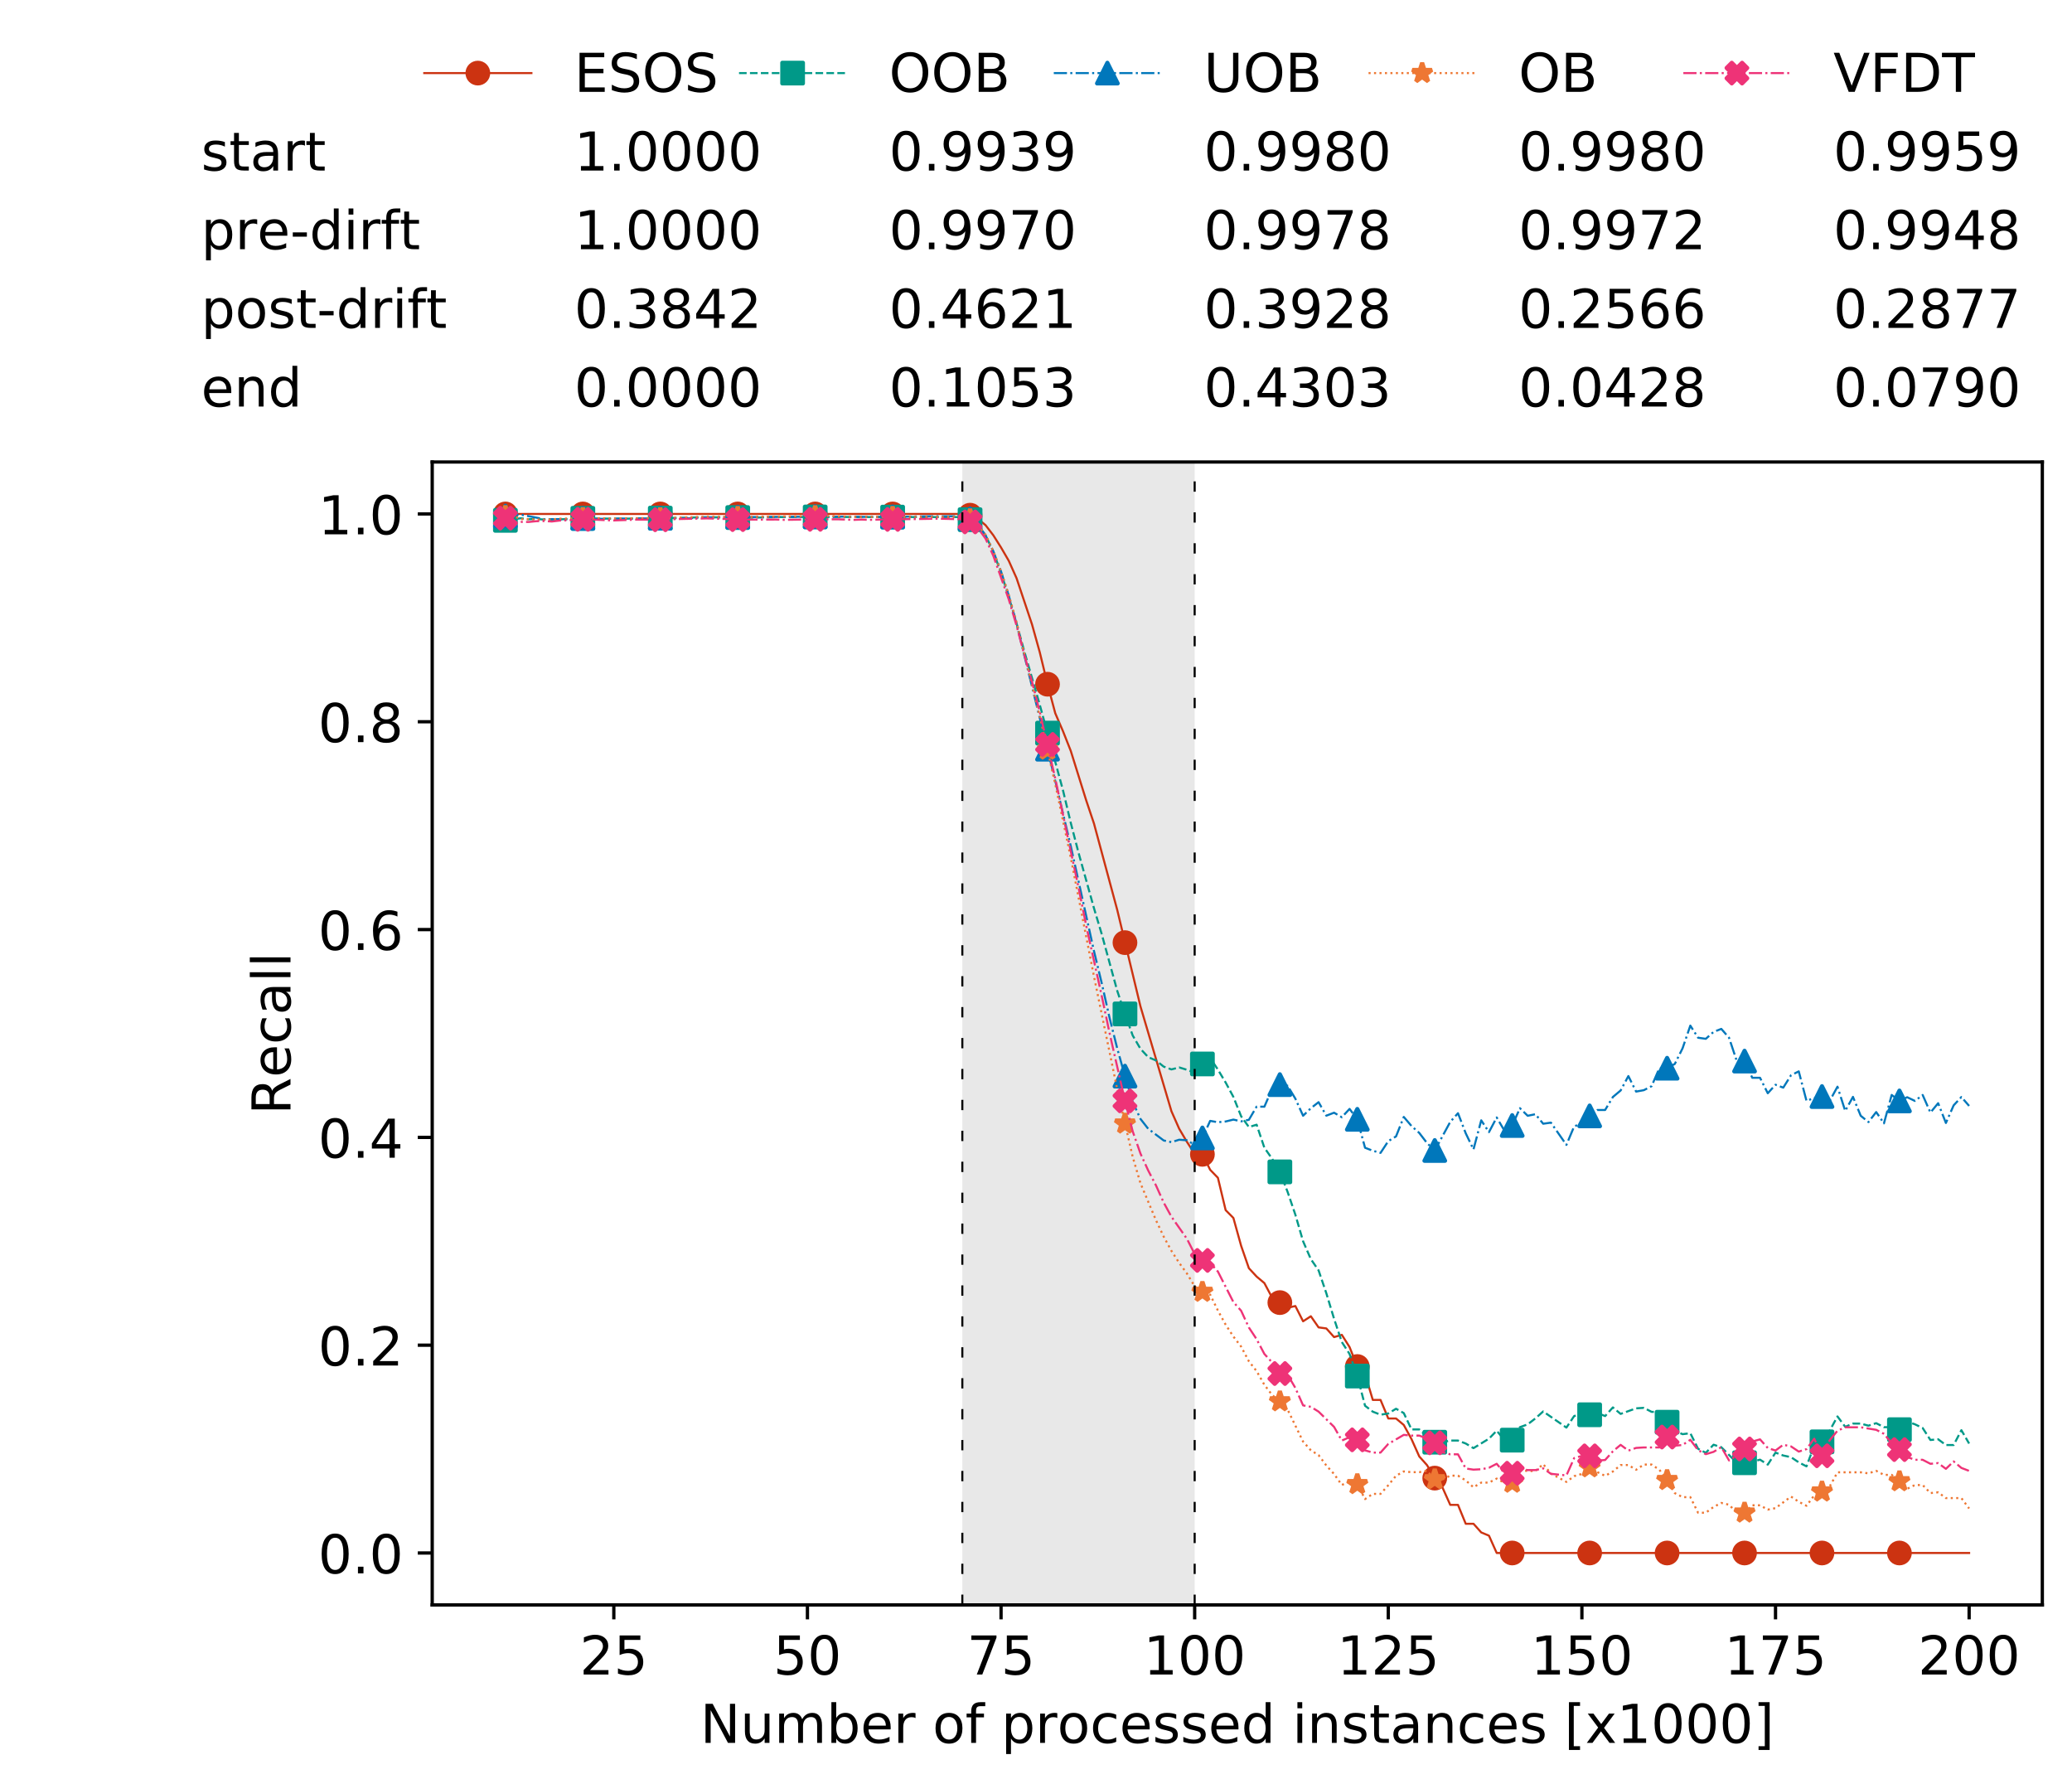 <?xml version="1.0" encoding="utf-8" standalone="no"?>
<!DOCTYPE svg PUBLIC "-//W3C//DTD SVG 1.1//EN"
  "http://www.w3.org/Graphics/SVG/1.1/DTD/svg11.dtd">
<!-- Created with matplotlib (https://matplotlib.org/) -->
<svg height="432.615pt" version="1.1" viewBox="0 0 502.65 432.615" width="502.65pt" xmlns="http://www.w3.org/2000/svg" xmlns:xlink="http://www.w3.org/1999/xlink">
 <defs>
  <style type="text/css">
*{stroke-linecap:butt;stroke-linejoin:round;white-space:pre;}
  </style>
 </defs>
 <g id="figure_1">
  <g id="patch_1">
   <path d="M 0 432.615 
L 502.65 432.615 
L 502.65 0 
L 0 0 
z
" style="fill:#ffffff;"/>
  </g>
  <g id="axes_1">
   <g id="patch_2">
    <path d="M 104.85 389.252 
L 495.45 389.252 
L 495.45 112.052 
L 104.85 112.052 
z
" style="fill:#ffffff;"/>
   </g>
   <g id="patch_3">
    <path clip-path="url(#p9e1732a20b)" d="M 289.817 389.252 
L 289.817 112.052 
L 233.453 112.052 
L 233.453 389.252 
z
" style="fill:#d3d3d3;opacity:0.5;"/>
   </g>
   <g id="matplotlib.axis_1">
    <g id="xtick_1">
     <g id="line2d_1">
      <defs>
       <path d="M 0 0 
L 0 3.5 
" id="ma16dfd13e0" style="stroke:#000000;stroke-width:0.8;"/>
      </defs>
      <g>
       <use style="stroke:#000000;stroke-width:0.8;" x="148.908" xlink:href="#ma16dfd13e0" y="389.252"/>
      </g>
     </g>
     <g id="text_1">
      <!-- 25 -->
      <defs>
       <path d="M 19.188 8.297 
L 53.609 8.297 
L 53.609 0 
L 7.328 0 
L 7.328 8.297 
Q 12.938 14.109 22.625 23.891 
Q 32.328 33.688 34.812 36.531 
Q 39.547 41.844 41.422 45.531 
Q 43.312 49.219 43.312 52.781 
Q 43.312 58.594 39.234 62.25 
Q 35.156 65.922 28.609 65.922 
Q 23.969 65.922 18.812 64.312 
Q 13.672 62.703 7.812 59.422 
L 7.812 69.391 
Q 13.766 71.781 18.938 73 
Q 24.125 74.219 28.422 74.219 
Q 39.75 74.219 46.484 68.547 
Q 53.219 62.891 53.219 53.422 
Q 53.219 48.922 51.531 44.891 
Q 49.859 40.875 45.406 35.406 
Q 44.188 33.984 37.641 27.219 
Q 31.109 20.453 19.188 8.297 
z
" id="DejaVuSans-50"/>
       <path d="M 10.797 72.906 
L 49.516 72.906 
L 49.516 64.594 
L 19.828 64.594 
L 19.828 46.734 
Q 21.969 47.469 24.109 47.828 
Q 26.266 48.188 28.422 48.188 
Q 40.625 48.188 47.75 41.5 
Q 54.891 34.812 54.891 23.391 
Q 54.891 11.625 47.562 5.094 
Q 40.234 -1.422 26.906 -1.422 
Q 22.312 -1.422 17.547 -0.641 
Q 12.797 0.141 7.719 1.703 
L 7.719 11.625 
Q 12.109 9.234 16.797 8.062 
Q 21.484 6.891 26.703 6.891 
Q 35.156 6.891 40.078 11.328 
Q 45.016 15.766 45.016 23.391 
Q 45.016 31 40.078 35.438 
Q 35.156 39.891 26.703 39.891 
Q 22.75 39.891 18.812 39.016 
Q 14.891 38.141 10.797 36.281 
z
" id="DejaVuSans-53"/>
      </defs>
      <g transform="translate(140.636 406.13)scale(0.13 -0.13)">
       <use xlink:href="#DejaVuSans-50"/>
       <use x="63.623" xlink:href="#DejaVuSans-53"/>
      </g>
     </g>
    </g>
    <g id="xtick_2">
     <g id="line2d_2">
      <g>
       <use style="stroke:#000000;stroke-width:0.8;" x="195.877" xlink:href="#ma16dfd13e0" y="389.252"/>
      </g>
     </g>
     <g id="text_2">
      <!-- 50 -->
      <defs>
       <path d="M 31.781 66.406 
Q 24.172 66.406 20.328 58.906 
Q 16.5 51.422 16.5 36.375 
Q 16.5 21.391 20.328 13.891 
Q 24.172 6.391 31.781 6.391 
Q 39.453 6.391 43.281 13.891 
Q 47.125 21.391 47.125 36.375 
Q 47.125 51.422 43.281 58.906 
Q 39.453 66.406 31.781 66.406 
z
M 31.781 74.219 
Q 44.047 74.219 50.516 64.516 
Q 56.984 54.828 56.984 36.375 
Q 56.984 17.969 50.516 8.266 
Q 44.047 -1.422 31.781 -1.422 
Q 19.531 -1.422 13.062 8.266 
Q 6.594 17.969 6.594 36.375 
Q 6.594 54.828 13.062 64.516 
Q 19.531 74.219 31.781 74.219 
z
" id="DejaVuSans-48"/>
      </defs>
      <g transform="translate(187.606 406.13)scale(0.13 -0.13)">
       <use xlink:href="#DejaVuSans-53"/>
       <use x="63.623" xlink:href="#DejaVuSans-48"/>
      </g>
     </g>
    </g>
    <g id="xtick_3">
     <g id="line2d_3">
      <g>
       <use style="stroke:#000000;stroke-width:0.8;" x="242.847" xlink:href="#ma16dfd13e0" y="389.252"/>
      </g>
     </g>
     <g id="text_3">
      <!-- 75 -->
      <defs>
       <path d="M 8.203 72.906 
L 55.078 72.906 
L 55.078 68.703 
L 28.609 0 
L 18.312 0 
L 43.219 64.594 
L 8.203 64.594 
z
" id="DejaVuSans-55"/>
      </defs>
      <g transform="translate(234.576 406.13)scale(0.13 -0.13)">
       <use xlink:href="#DejaVuSans-55"/>
       <use x="63.623" xlink:href="#DejaVuSans-53"/>
      </g>
     </g>
    </g>
    <g id="xtick_4">
     <g id="line2d_4">
      <g>
       <use style="stroke:#000000;stroke-width:0.8;" x="289.817" xlink:href="#ma16dfd13e0" y="389.252"/>
      </g>
     </g>
     <g id="text_4">
      <!-- 100 -->
      <defs>
       <path d="M 12.406 8.297 
L 28.516 8.297 
L 28.516 63.922 
L 10.984 60.406 
L 10.984 69.391 
L 28.422 72.906 
L 38.281 72.906 
L 38.281 8.297 
L 54.391 8.297 
L 54.391 0 
L 12.406 0 
z
" id="DejaVuSans-49"/>
      </defs>
      <g transform="translate(277.41 406.13)scale(0.13 -0.13)">
       <use xlink:href="#DejaVuSans-49"/>
       <use x="63.623" xlink:href="#DejaVuSans-48"/>
       <use x="127.246" xlink:href="#DejaVuSans-48"/>
      </g>
     </g>
    </g>
    <g id="xtick_5">
     <g id="line2d_5">
      <g>
       <use style="stroke:#000000;stroke-width:0.8;" x="336.786" xlink:href="#ma16dfd13e0" y="389.252"/>
      </g>
     </g>
     <g id="text_5">
      <!-- 125 -->
      <g transform="translate(324.379 406.13)scale(0.13 -0.13)">
       <use xlink:href="#DejaVuSans-49"/>
       <use x="63.623" xlink:href="#DejaVuSans-50"/>
       <use x="127.246" xlink:href="#DejaVuSans-53"/>
      </g>
     </g>
    </g>
    <g id="xtick_6">
     <g id="line2d_6">
      <g>
       <use style="stroke:#000000;stroke-width:0.8;" x="383.756" xlink:href="#ma16dfd13e0" y="389.252"/>
      </g>
     </g>
     <g id="text_6">
      <!-- 150 -->
      <g transform="translate(371.349 406.13)scale(0.13 -0.13)">
       <use xlink:href="#DejaVuSans-49"/>
       <use x="63.623" xlink:href="#DejaVuSans-53"/>
       <use x="127.246" xlink:href="#DejaVuSans-48"/>
      </g>
     </g>
    </g>
    <g id="xtick_7">
     <g id="line2d_7">
      <g>
       <use style="stroke:#000000;stroke-width:0.8;" x="430.726" xlink:href="#ma16dfd13e0" y="389.252"/>
      </g>
     </g>
     <g id="text_7">
      <!-- 175 -->
      <g transform="translate(418.319 406.13)scale(0.13 -0.13)">
       <use xlink:href="#DejaVuSans-49"/>
       <use x="63.623" xlink:href="#DejaVuSans-55"/>
       <use x="127.246" xlink:href="#DejaVuSans-53"/>
      </g>
     </g>
    </g>
    <g id="xtick_8">
     <g id="line2d_8">
      <g>
       <use style="stroke:#000000;stroke-width:0.8;" x="477.695" xlink:href="#ma16dfd13e0" y="389.252"/>
      </g>
     </g>
     <g id="text_8">
      <!-- 200 -->
      <g transform="translate(465.289 406.13)scale(0.13 -0.13)">
       <use xlink:href="#DejaVuSans-50"/>
       <use x="63.623" xlink:href="#DejaVuSans-48"/>
       <use x="127.246" xlink:href="#DejaVuSans-48"/>
      </g>
     </g>
    </g>
    <g id="text_9">
     <!-- Number of processed instances [x1000] -->
     <defs>
      <path d="M 9.812 72.906 
L 23.094 72.906 
L 55.422 11.922 
L 55.422 72.906 
L 64.984 72.906 
L 64.984 0 
L 51.703 0 
L 19.391 60.984 
L 19.391 0 
L 9.812 0 
z
" id="DejaVuSans-78"/>
      <path d="M 8.5 21.578 
L 8.5 54.688 
L 17.484 54.688 
L 17.484 21.922 
Q 17.484 14.156 20.5 10.266 
Q 23.531 6.391 29.594 6.391 
Q 36.859 6.391 41.078 11.031 
Q 45.312 15.672 45.312 23.688 
L 45.312 54.688 
L 54.297 54.688 
L 54.297 0 
L 45.312 0 
L 45.312 8.406 
Q 42.047 3.422 37.719 1 
Q 33.406 -1.422 27.688 -1.422 
Q 18.266 -1.422 13.375 4.438 
Q 8.5 10.297 8.5 21.578 
z
M 31.109 56 
z
" id="DejaVuSans-117"/>
      <path d="M 52 44.188 
Q 55.375 50.25 60.062 53.125 
Q 64.75 56 71.094 56 
Q 79.641 56 84.281 50.016 
Q 88.922 44.047 88.922 33.016 
L 88.922 0 
L 79.891 0 
L 79.891 32.719 
Q 79.891 40.578 77.094 44.375 
Q 74.312 48.188 68.609 48.188 
Q 61.625 48.188 57.562 43.547 
Q 53.516 38.922 53.516 30.906 
L 53.516 0 
L 44.484 0 
L 44.484 32.719 
Q 44.484 40.625 41.703 44.406 
Q 38.922 48.188 33.109 48.188 
Q 26.219 48.188 22.156 43.531 
Q 18.109 38.875 18.109 30.906 
L 18.109 0 
L 9.078 0 
L 9.078 54.688 
L 18.109 54.688 
L 18.109 46.188 
Q 21.188 51.219 25.484 53.609 
Q 29.781 56 35.688 56 
Q 41.656 56 45.828 52.969 
Q 50 49.953 52 44.188 
z
" id="DejaVuSans-109"/>
      <path d="M 48.688 27.297 
Q 48.688 37.203 44.609 42.844 
Q 40.531 48.484 33.406 48.484 
Q 26.266 48.484 22.188 42.844 
Q 18.109 37.203 18.109 27.297 
Q 18.109 17.391 22.188 11.75 
Q 26.266 6.109 33.406 6.109 
Q 40.531 6.109 44.609 11.75 
Q 48.688 17.391 48.688 27.297 
z
M 18.109 46.391 
Q 20.953 51.266 25.266 53.625 
Q 29.594 56 35.594 56 
Q 45.562 56 51.781 48.094 
Q 58.016 40.188 58.016 27.297 
Q 58.016 14.406 51.781 6.484 
Q 45.562 -1.422 35.594 -1.422 
Q 29.594 -1.422 25.266 0.953 
Q 20.953 3.328 18.109 8.203 
L 18.109 0 
L 9.078 0 
L 9.078 75.984 
L 18.109 75.984 
z
" id="DejaVuSans-98"/>
      <path d="M 56.203 29.594 
L 56.203 25.203 
L 14.891 25.203 
Q 15.484 15.922 20.484 11.062 
Q 25.484 6.203 34.422 6.203 
Q 39.594 6.203 44.453 7.469 
Q 49.312 8.734 54.109 11.281 
L 54.109 2.781 
Q 49.266 0.734 44.188 -0.344 
Q 39.109 -1.422 33.891 -1.422 
Q 20.797 -1.422 13.156 6.188 
Q 5.516 13.812 5.516 26.812 
Q 5.516 40.234 12.766 48.109 
Q 20.016 56 32.328 56 
Q 43.359 56 49.781 48.891 
Q 56.203 41.797 56.203 29.594 
z
M 47.219 32.234 
Q 47.125 39.594 43.094 43.984 
Q 39.062 48.391 32.422 48.391 
Q 24.906 48.391 20.391 44.141 
Q 15.875 39.891 15.188 32.172 
z
" id="DejaVuSans-101"/>
      <path d="M 41.109 46.297 
Q 39.594 47.172 37.812 47.578 
Q 36.031 48 33.891 48 
Q 26.266 48 22.188 43.047 
Q 18.109 38.094 18.109 28.812 
L 18.109 0 
L 9.078 0 
L 9.078 54.688 
L 18.109 54.688 
L 18.109 46.188 
Q 20.953 51.172 25.484 53.578 
Q 30.031 56 36.531 56 
Q 37.453 56 38.578 55.875 
Q 39.703 55.766 41.062 55.516 
z
" id="DejaVuSans-114"/>
      <path id="DejaVuSans-32"/>
      <path d="M 30.609 48.391 
Q 23.391 48.391 19.188 42.75 
Q 14.984 37.109 14.984 27.297 
Q 14.984 17.484 19.156 11.844 
Q 23.344 6.203 30.609 6.203 
Q 37.797 6.203 41.984 11.859 
Q 46.188 17.531 46.188 27.297 
Q 46.188 37.016 41.984 42.703 
Q 37.797 48.391 30.609 48.391 
z
M 30.609 56 
Q 42.328 56 49.016 48.375 
Q 55.719 40.766 55.719 27.297 
Q 55.719 13.875 49.016 6.219 
Q 42.328 -1.422 30.609 -1.422 
Q 18.844 -1.422 12.172 6.219 
Q 5.516 13.875 5.516 27.297 
Q 5.516 40.766 12.172 48.375 
Q 18.844 56 30.609 56 
z
" id="DejaVuSans-111"/>
      <path d="M 37.109 75.984 
L 37.109 68.5 
L 28.516 68.5 
Q 23.688 68.5 21.797 66.547 
Q 19.922 64.594 19.922 59.516 
L 19.922 54.688 
L 34.719 54.688 
L 34.719 47.703 
L 19.922 47.703 
L 19.922 0 
L 10.891 0 
L 10.891 47.703 
L 2.297 47.703 
L 2.297 54.688 
L 10.891 54.688 
L 10.891 58.5 
Q 10.891 67.625 15.141 71.797 
Q 19.391 75.984 28.609 75.984 
z
" id="DejaVuSans-102"/>
      <path d="M 18.109 8.203 
L 18.109 -20.797 
L 9.078 -20.797 
L 9.078 54.688 
L 18.109 54.688 
L 18.109 46.391 
Q 20.953 51.266 25.266 53.625 
Q 29.594 56 35.594 56 
Q 45.562 56 51.781 48.094 
Q 58.016 40.188 58.016 27.297 
Q 58.016 14.406 51.781 6.484 
Q 45.562 -1.422 35.594 -1.422 
Q 29.594 -1.422 25.266 0.953 
Q 20.953 3.328 18.109 8.203 
z
M 48.688 27.297 
Q 48.688 37.203 44.609 42.844 
Q 40.531 48.484 33.406 48.484 
Q 26.266 48.484 22.188 42.844 
Q 18.109 37.203 18.109 27.297 
Q 18.109 17.391 22.188 11.75 
Q 26.266 6.109 33.406 6.109 
Q 40.531 6.109 44.609 11.75 
Q 48.688 17.391 48.688 27.297 
z
" id="DejaVuSans-112"/>
      <path d="M 48.781 52.594 
L 48.781 44.188 
Q 44.969 46.297 41.141 47.344 
Q 37.312 48.391 33.406 48.391 
Q 24.656 48.391 19.812 42.844 
Q 14.984 37.312 14.984 27.297 
Q 14.984 17.281 19.812 11.734 
Q 24.656 6.203 33.406 6.203 
Q 37.312 6.203 41.141 7.25 
Q 44.969 8.297 48.781 10.406 
L 48.781 2.094 
Q 45.016 0.344 40.984 -0.531 
Q 36.969 -1.422 32.422 -1.422 
Q 20.062 -1.422 12.781 6.344 
Q 5.516 14.109 5.516 27.297 
Q 5.516 40.672 12.859 48.328 
Q 20.219 56 33.016 56 
Q 37.156 56 41.109 55.141 
Q 45.062 54.297 48.781 52.594 
z
" id="DejaVuSans-99"/>
      <path d="M 44.281 53.078 
L 44.281 44.578 
Q 40.484 46.531 36.375 47.5 
Q 32.281 48.484 27.875 48.484 
Q 21.188 48.484 17.844 46.438 
Q 14.5 44.391 14.5 40.281 
Q 14.5 37.156 16.891 35.375 
Q 19.281 33.594 26.516 31.984 
L 29.594 31.297 
Q 39.156 29.25 43.188 25.516 
Q 47.219 21.781 47.219 15.094 
Q 47.219 7.469 41.188 3.016 
Q 35.156 -1.422 24.609 -1.422 
Q 20.219 -1.422 15.453 -0.562 
Q 10.688 0.297 5.422 2 
L 5.422 11.281 
Q 10.406 8.688 15.234 7.391 
Q 20.062 6.109 24.812 6.109 
Q 31.156 6.109 34.562 8.281 
Q 37.984 10.453 37.984 14.406 
Q 37.984 18.062 35.516 20.016 
Q 33.062 21.969 24.703 23.781 
L 21.578 24.516 
Q 13.234 26.266 9.516 29.906 
Q 5.812 33.547 5.812 39.891 
Q 5.812 47.609 11.281 51.797 
Q 16.75 56 26.812 56 
Q 31.781 56 36.172 55.266 
Q 40.578 54.547 44.281 53.078 
z
" id="DejaVuSans-115"/>
      <path d="M 45.406 46.391 
L 45.406 75.984 
L 54.391 75.984 
L 54.391 0 
L 45.406 0 
L 45.406 8.203 
Q 42.578 3.328 38.25 0.953 
Q 33.938 -1.422 27.875 -1.422 
Q 17.969 -1.422 11.734 6.484 
Q 5.516 14.406 5.516 27.297 
Q 5.516 40.188 11.734 48.094 
Q 17.969 56 27.875 56 
Q 33.938 56 38.25 53.625 
Q 42.578 51.266 45.406 46.391 
z
M 14.797 27.297 
Q 14.797 17.391 18.875 11.75 
Q 22.953 6.109 30.078 6.109 
Q 37.203 6.109 41.297 11.75 
Q 45.406 17.391 45.406 27.297 
Q 45.406 37.203 41.297 42.844 
Q 37.203 48.484 30.078 48.484 
Q 22.953 48.484 18.875 42.844 
Q 14.797 37.203 14.797 27.297 
z
" id="DejaVuSans-100"/>
      <path d="M 9.422 54.688 
L 18.406 54.688 
L 18.406 0 
L 9.422 0 
z
M 9.422 75.984 
L 18.406 75.984 
L 18.406 64.594 
L 9.422 64.594 
z
" id="DejaVuSans-105"/>
      <path d="M 54.891 33.016 
L 54.891 0 
L 45.906 0 
L 45.906 32.719 
Q 45.906 40.484 42.875 44.328 
Q 39.844 48.188 33.797 48.188 
Q 26.516 48.188 22.312 43.547 
Q 18.109 38.922 18.109 30.906 
L 18.109 0 
L 9.078 0 
L 9.078 54.688 
L 18.109 54.688 
L 18.109 46.188 
Q 21.344 51.125 25.703 53.562 
Q 30.078 56 35.797 56 
Q 45.219 56 50.047 50.172 
Q 54.891 44.344 54.891 33.016 
z
" id="DejaVuSans-110"/>
      <path d="M 18.312 70.219 
L 18.312 54.688 
L 36.812 54.688 
L 36.812 47.703 
L 18.312 47.703 
L 18.312 18.016 
Q 18.312 11.328 20.141 9.422 
Q 21.969 7.516 27.594 7.516 
L 36.812 7.516 
L 36.812 0 
L 27.594 0 
Q 17.188 0 13.234 3.875 
Q 9.281 7.766 9.281 18.016 
L 9.281 47.703 
L 2.688 47.703 
L 2.688 54.688 
L 9.281 54.688 
L 9.281 70.219 
z
" id="DejaVuSans-116"/>
      <path d="M 34.281 27.484 
Q 23.391 27.484 19.188 25 
Q 14.984 22.516 14.984 16.5 
Q 14.984 11.719 18.141 8.906 
Q 21.297 6.109 26.703 6.109 
Q 34.188 6.109 38.703 11.406 
Q 43.219 16.703 43.219 25.484 
L 43.219 27.484 
z
M 52.203 31.203 
L 52.203 0 
L 43.219 0 
L 43.219 8.297 
Q 40.141 3.328 35.547 0.953 
Q 30.953 -1.422 24.312 -1.422 
Q 15.922 -1.422 10.953 3.297 
Q 6 8.016 6 15.922 
Q 6 25.141 12.172 29.828 
Q 18.359 34.516 30.609 34.516 
L 43.219 34.516 
L 43.219 35.406 
Q 43.219 41.609 39.141 45 
Q 35.062 48.391 27.688 48.391 
Q 23 48.391 18.547 47.266 
Q 14.109 46.141 10.016 43.891 
L 10.016 52.203 
Q 14.938 54.109 19.578 55.047 
Q 24.219 56 28.609 56 
Q 40.484 56 46.344 49.844 
Q 52.203 43.703 52.203 31.203 
z
" id="DejaVuSans-97"/>
      <path d="M 8.594 75.984 
L 29.297 75.984 
L 29.297 69 
L 17.578 69 
L 17.578 -6.203 
L 29.297 -6.203 
L 29.297 -13.188 
L 8.594 -13.188 
z
" id="DejaVuSans-91"/>
      <path d="M 54.891 54.688 
L 35.109 28.078 
L 55.906 0 
L 45.312 0 
L 29.391 21.484 
L 13.484 0 
L 2.875 0 
L 24.125 28.609 
L 4.688 54.688 
L 15.281 54.688 
L 29.781 35.203 
L 44.281 54.688 
z
" id="DejaVuSans-120"/>
      <path d="M 30.422 75.984 
L 30.422 -13.188 
L 9.719 -13.188 
L 9.719 -6.203 
L 21.391 -6.203 
L 21.391 69 
L 9.719 69 
L 9.719 75.984 
z
" id="DejaVuSans-93"/>
     </defs>
     <g transform="translate(169.881 422.711)scale(0.13 -0.13)">
      <use xlink:href="#DejaVuSans-78"/>
      <use x="74.805" xlink:href="#DejaVuSans-117"/>
      <use x="138.184" xlink:href="#DejaVuSans-109"/>
      <use x="235.596" xlink:href="#DejaVuSans-98"/>
      <use x="299.072" xlink:href="#DejaVuSans-101"/>
      <use x="360.596" xlink:href="#DejaVuSans-114"/>
      <use x="401.709" xlink:href="#DejaVuSans-32"/>
      <use x="433.496" xlink:href="#DejaVuSans-111"/>
      <use x="494.678" xlink:href="#DejaVuSans-102"/>
      <use x="529.883" xlink:href="#DejaVuSans-32"/>
      <use x="561.67" xlink:href="#DejaVuSans-112"/>
      <use x="625.146" xlink:href="#DejaVuSans-114"/>
      <use x="666.229" xlink:href="#DejaVuSans-111"/>
      <use x="727.41" xlink:href="#DejaVuSans-99"/>
      <use x="782.391" xlink:href="#DejaVuSans-101"/>
      <use x="843.914" xlink:href="#DejaVuSans-115"/>
      <use x="896.014" xlink:href="#DejaVuSans-115"/>
      <use x="948.113" xlink:href="#DejaVuSans-101"/>
      <use x="1009.637" xlink:href="#DejaVuSans-100"/>
      <use x="1073.113" xlink:href="#DejaVuSans-32"/>
      <use x="1104.9" xlink:href="#DejaVuSans-105"/>
      <use x="1132.684" xlink:href="#DejaVuSans-110"/>
      <use x="1196.062" xlink:href="#DejaVuSans-115"/>
      <use x="1248.162" xlink:href="#DejaVuSans-116"/>
      <use x="1287.371" xlink:href="#DejaVuSans-97"/>
      <use x="1348.65" xlink:href="#DejaVuSans-110"/>
      <use x="1412.029" xlink:href="#DejaVuSans-99"/>
      <use x="1467.01" xlink:href="#DejaVuSans-101"/>
      <use x="1528.533" xlink:href="#DejaVuSans-115"/>
      <use x="1580.633" xlink:href="#DejaVuSans-32"/>
      <use x="1612.42" xlink:href="#DejaVuSans-91"/>
      <use x="1651.434" xlink:href="#DejaVuSans-120"/>
      <use x="1710.613" xlink:href="#DejaVuSans-49"/>
      <use x="1774.236" xlink:href="#DejaVuSans-48"/>
      <use x="1837.859" xlink:href="#DejaVuSans-48"/>
      <use x="1901.482" xlink:href="#DejaVuSans-48"/>
      <use x="1965.105" xlink:href="#DejaVuSans-93"/>
     </g>
    </g>
   </g>
   <g id="matplotlib.axis_2">
    <g id="ytick_1">
     <g id="line2d_9">
      <defs>
       <path d="M 0 0 
L -3.5 0 
" id="m85aab7e6d9" style="stroke:#000000;stroke-width:0.8;"/>
      </defs>
      <g>
       <use style="stroke:#000000;stroke-width:0.8;" x="104.85" xlink:href="#m85aab7e6d9" y="376.652"/>
      </g>
     </g>
     <g id="text_10">
      <!-- 0.0 -->
      <defs>
       <path d="M 10.688 12.406 
L 21 12.406 
L 21 0 
L 10.688 0 
z
" id="DejaVuSans-46"/>
      </defs>
      <g transform="translate(77.176 381.591)scale(0.13 -0.13)">
       <use xlink:href="#DejaVuSans-48"/>
       <use x="63.623" xlink:href="#DejaVuSans-46"/>
       <use x="95.41" xlink:href="#DejaVuSans-48"/>
      </g>
     </g>
    </g>
    <g id="ytick_2">
     <g id="line2d_10">
      <g>
       <use style="stroke:#000000;stroke-width:0.8;" x="104.85" xlink:href="#m85aab7e6d9" y="326.252"/>
      </g>
     </g>
     <g id="text_11">
      <!-- 0.2 -->
      <g transform="translate(77.176 331.191)scale(0.13 -0.13)">
       <use xlink:href="#DejaVuSans-48"/>
       <use x="63.623" xlink:href="#DejaVuSans-46"/>
       <use x="95.41" xlink:href="#DejaVuSans-50"/>
      </g>
     </g>
    </g>
    <g id="ytick_3">
     <g id="line2d_11">
      <g>
       <use style="stroke:#000000;stroke-width:0.8;" x="104.85" xlink:href="#m85aab7e6d9" y="275.852"/>
      </g>
     </g>
     <g id="text_12">
      <!-- 0.4 -->
      <defs>
       <path d="M 37.797 64.312 
L 12.891 25.391 
L 37.797 25.391 
z
M 35.203 72.906 
L 47.609 72.906 
L 47.609 25.391 
L 58.016 25.391 
L 58.016 17.188 
L 47.609 17.188 
L 47.609 0 
L 37.797 0 
L 37.797 17.188 
L 4.891 17.188 
L 4.891 26.703 
z
" id="DejaVuSans-52"/>
      </defs>
      <g transform="translate(77.176 280.791)scale(0.13 -0.13)">
       <use xlink:href="#DejaVuSans-48"/>
       <use x="63.623" xlink:href="#DejaVuSans-46"/>
       <use x="95.41" xlink:href="#DejaVuSans-52"/>
      </g>
     </g>
    </g>
    <g id="ytick_4">
     <g id="line2d_12">
      <g>
       <use style="stroke:#000000;stroke-width:0.8;" x="104.85" xlink:href="#m85aab7e6d9" y="225.452"/>
      </g>
     </g>
     <g id="text_13">
      <!-- 0.6 -->
      <defs>
       <path d="M 33.016 40.375 
Q 26.375 40.375 22.484 35.828 
Q 18.609 31.297 18.609 23.391 
Q 18.609 15.531 22.484 10.953 
Q 26.375 6.391 33.016 6.391 
Q 39.656 6.391 43.531 10.953 
Q 47.406 15.531 47.406 23.391 
Q 47.406 31.297 43.531 35.828 
Q 39.656 40.375 33.016 40.375 
z
M 52.594 71.297 
L 52.594 62.312 
Q 48.875 64.062 45.094 64.984 
Q 41.312 65.922 37.594 65.922 
Q 27.828 65.922 22.672 59.328 
Q 17.531 52.734 16.797 39.406 
Q 19.672 43.656 24.016 45.922 
Q 28.375 48.188 33.594 48.188 
Q 44.578 48.188 50.953 41.516 
Q 57.328 34.859 57.328 23.391 
Q 57.328 12.156 50.688 5.359 
Q 44.047 -1.422 33.016 -1.422 
Q 20.359 -1.422 13.672 8.266 
Q 6.984 17.969 6.984 36.375 
Q 6.984 53.656 15.188 63.938 
Q 23.391 74.219 37.203 74.219 
Q 40.922 74.219 44.703 73.484 
Q 48.484 72.75 52.594 71.297 
z
" id="DejaVuSans-54"/>
      </defs>
      <g transform="translate(77.176 230.391)scale(0.13 -0.13)">
       <use xlink:href="#DejaVuSans-48"/>
       <use x="63.623" xlink:href="#DejaVuSans-46"/>
       <use x="95.41" xlink:href="#DejaVuSans-54"/>
      </g>
     </g>
    </g>
    <g id="ytick_5">
     <g id="line2d_13">
      <g>
       <use style="stroke:#000000;stroke-width:0.8;" x="104.85" xlink:href="#m85aab7e6d9" y="175.052"/>
      </g>
     </g>
     <g id="text_14">
      <!-- 0.8 -->
      <defs>
       <path d="M 31.781 34.625 
Q 24.75 34.625 20.719 30.859 
Q 16.703 27.094 16.703 20.516 
Q 16.703 13.922 20.719 10.156 
Q 24.75 6.391 31.781 6.391 
Q 38.812 6.391 42.859 10.172 
Q 46.922 13.969 46.922 20.516 
Q 46.922 27.094 42.891 30.859 
Q 38.875 34.625 31.781 34.625 
z
M 21.922 38.812 
Q 15.578 40.375 12.031 44.719 
Q 8.5 49.078 8.5 55.328 
Q 8.5 64.062 14.719 69.141 
Q 20.953 74.219 31.781 74.219 
Q 42.672 74.219 48.875 69.141 
Q 55.078 64.062 55.078 55.328 
Q 55.078 49.078 51.531 44.719 
Q 48 40.375 41.703 38.812 
Q 48.828 37.156 52.797 32.312 
Q 56.781 27.484 56.781 20.516 
Q 56.781 9.906 50.312 4.234 
Q 43.844 -1.422 31.781 -1.422 
Q 19.734 -1.422 13.25 4.234 
Q 6.781 9.906 6.781 20.516 
Q 6.781 27.484 10.781 32.312 
Q 14.797 37.156 21.922 38.812 
z
M 18.312 54.391 
Q 18.312 48.734 21.844 45.562 
Q 25.391 42.391 31.781 42.391 
Q 38.141 42.391 41.719 45.562 
Q 45.312 48.734 45.312 54.391 
Q 45.312 60.062 41.719 63.234 
Q 38.141 66.406 31.781 66.406 
Q 25.391 66.406 21.844 63.234 
Q 18.312 60.062 18.312 54.391 
z
" id="DejaVuSans-56"/>
      </defs>
      <g transform="translate(77.176 179.991)scale(0.13 -0.13)">
       <use xlink:href="#DejaVuSans-48"/>
       <use x="63.623" xlink:href="#DejaVuSans-46"/>
       <use x="95.41" xlink:href="#DejaVuSans-56"/>
      </g>
     </g>
    </g>
    <g id="ytick_6">
     <g id="line2d_14">
      <g>
       <use style="stroke:#000000;stroke-width:0.8;" x="104.85" xlink:href="#m85aab7e6d9" y="124.652"/>
      </g>
     </g>
     <g id="text_15">
      <!-- 1.0 -->
      <g transform="translate(77.176 129.591)scale(0.13 -0.13)">
       <use xlink:href="#DejaVuSans-49"/>
       <use x="63.623" xlink:href="#DejaVuSans-46"/>
       <use x="95.41" xlink:href="#DejaVuSans-48"/>
      </g>
     </g>
    </g>
    <g id="text_16">
     <!-- Recall -->
     <defs>
      <path d="M 44.391 34.188 
Q 47.562 33.109 50.562 29.594 
Q 53.562 26.078 56.594 19.922 
L 66.609 0 
L 56 0 
L 46.688 18.703 
Q 43.062 26.031 39.672 28.422 
Q 36.281 30.812 30.422 30.812 
L 19.672 30.812 
L 19.672 0 
L 9.812 0 
L 9.812 72.906 
L 32.078 72.906 
Q 44.578 72.906 50.734 67.672 
Q 56.891 62.453 56.891 51.906 
Q 56.891 45.016 53.688 40.469 
Q 50.484 35.938 44.391 34.188 
z
M 19.672 64.797 
L 19.672 38.922 
L 32.078 38.922 
Q 39.203 38.922 42.844 42.219 
Q 46.484 45.516 46.484 51.906 
Q 46.484 58.297 42.844 61.547 
Q 39.203 64.797 32.078 64.797 
z
" id="DejaVuSans-82"/>
      <path d="M 9.422 75.984 
L 18.406 75.984 
L 18.406 0 
L 9.422 0 
z
" id="DejaVuSans-108"/>
     </defs>
     <g transform="translate(70.472 270.333)rotate(-90)scale(0.13 -0.13)">
      <use xlink:href="#DejaVuSans-82"/>
      <use x="69.42" xlink:href="#DejaVuSans-101"/>
      <use x="130.943" xlink:href="#DejaVuSans-99"/>
      <use x="185.924" xlink:href="#DejaVuSans-97"/>
      <use x="247.203" xlink:href="#DejaVuSans-108"/>
      <use x="274.986" xlink:href="#DejaVuSans-108"/>
     </g>
    </g>
   </g>
   <g id="line2d_15"/>
   <g id="line2d_16"/>
   <g id="line2d_17"/>
   <g id="line2d_18"/>
   <g id="line2d_19"/>
   <g id="line2d_20">
    <path clip-path="url(#p9e1732a20b)" d="M 122.605 124.652 
L 233.453 124.652 
L 235.332 124.952 
L 237.211 125.788 
L 239.089 127.373 
L 240.968 129.821 
L 242.847 132.791 
L 244.726 136.027 
L 246.605 140.227 
L 250.362 151.456 
L 252.241 158.205 
L 254.12 165.947 
L 255.998 172.988 
L 257.877 177.356 
L 259.756 182.107 
L 263.514 194.153 
L 265.392 199.747 
L 269.15 213.702 
L 271.029 220.674 
L 276.665 244.082 
L 284.18 269.511 
L 286.059 273.76 
L 287.938 276.942 
L 289.817 279.829 
L 291.695 279.962 
L 293.574 283.721 
L 295.453 285.653 
L 297.332 293.502 
L 299.211 295.398 
L 301.089 302.155 
L 302.968 307.586 
L 304.847 309.614 
L 306.726 311.195 
L 308.605 314.723 
L 312.362 317.198 
L 314.241 316.753 
L 316.12 320.459 
L 317.998 319.237 
L 319.877 321.937 
L 321.756 322.189 
L 323.635 324.293 
L 325.514 323.741 
L 327.392 326.705 
L 329.271 331.43 
L 331.15 333.23 
L 333.029 339.53 
L 334.908 339.53 
L 336.786 344.03 
L 338.665 344.03 
L 340.544 345.605 
L 342.423 349.042 
L 344.302 353.242 
L 346.18 355.342 
L 348.059 358.492 
L 349.938 360.782 
L 351.817 364.982 
L 353.695 364.982 
L 355.574 369.564 
L 357.453 369.564 
L 359.332 371.664 
L 361.211 372.452 
L 363.089 376.652 
L 477.695 376.652 
L 477.695 376.652 
" style="fill:none;stroke:#cc3311;stroke-linecap:square;stroke-width:0.5;"/>
    <defs>
     <path d="M 0 2.5 
C 0.663 2.5 1.299 2.237 1.768 1.768 
C 2.237 1.299 2.5 0.663 2.5 0 
C 2.5 -0.663 2.237 -1.299 1.768 -1.768 
C 1.299 -2.237 0.663 -2.5 0 -2.5 
C -0.663 -2.5 -1.299 -2.237 -1.768 -1.768 
C -2.237 -1.299 -2.5 -0.663 -2.5 0 
C -2.5 0.663 -2.237 1.299 -1.768 1.768 
C -1.299 2.237 -0.663 2.5 0 2.5 
z
" id="m77cb7119ab" style="stroke:#cc3311;"/>
    </defs>
    <g clip-path="url(#p9e1732a20b)">
     <use style="fill:#cc3311;stroke:#cc3311;" x="122.605" xlink:href="#m77cb7119ab" y="124.652"/>
     <use style="fill:#cc3311;stroke:#cc3311;" x="141.392" xlink:href="#m77cb7119ab" y="124.652"/>
     <use style="fill:#cc3311;stroke:#cc3311;" x="160.18" xlink:href="#m77cb7119ab" y="124.652"/>
     <use style="fill:#cc3311;stroke:#cc3311;" x="178.968" xlink:href="#m77cb7119ab" y="124.652"/>
     <use style="fill:#cc3311;stroke:#cc3311;" x="197.756" xlink:href="#m77cb7119ab" y="124.652"/>
     <use style="fill:#cc3311;stroke:#cc3311;" x="216.544" xlink:href="#m77cb7119ab" y="124.652"/>
     <use style="fill:#cc3311;stroke:#cc3311;" x="235.332" xlink:href="#m77cb7119ab" y="124.952"/>
     <use style="fill:#cc3311;stroke:#cc3311;" x="254.12" xlink:href="#m77cb7119ab" y="165.947"/>
     <use style="fill:#cc3311;stroke:#cc3311;" x="272.908" xlink:href="#m77cb7119ab" y="228.621"/>
     <use style="fill:#cc3311;stroke:#cc3311;" x="291.695" xlink:href="#m77cb7119ab" y="279.962"/>
     <use style="fill:#cc3311;stroke:#cc3311;" x="310.483" xlink:href="#m77cb7119ab" y="315.926"/>
     <use style="fill:#cc3311;stroke:#cc3311;" x="329.271" xlink:href="#m77cb7119ab" y="331.43"/>
     <use style="fill:#cc3311;stroke:#cc3311;" x="348.059" xlink:href="#m77cb7119ab" y="358.492"/>
     <use style="fill:#cc3311;stroke:#cc3311;" x="366.847" xlink:href="#m77cb7119ab" y="376.652"/>
     <use style="fill:#cc3311;stroke:#cc3311;" x="385.635" xlink:href="#m77cb7119ab" y="376.652"/>
     <use style="fill:#cc3311;stroke:#cc3311;" x="404.423" xlink:href="#m77cb7119ab" y="376.652"/>
     <use style="fill:#cc3311;stroke:#cc3311;" x="423.211" xlink:href="#m77cb7119ab" y="376.652"/>
     <use style="fill:#cc3311;stroke:#cc3311;" x="441.998" xlink:href="#m77cb7119ab" y="376.652"/>
     <use style="fill:#cc3311;stroke:#cc3311;" x="460.786" xlink:href="#m77cb7119ab" y="376.652"/>
    </g>
   </g>
   <g id="line2d_21"/>
   <g id="line2d_22"/>
   <g id="line2d_23"/>
   <g id="line2d_24"/>
   <g id="line2d_25">
    <path clip-path="url(#p9e1732a20b)" d="M 122.605 126.198 
L 126.362 125.694 
L 128.241 125.931 
L 130.12 125.876 
L 131.998 126.01 
L 133.877 126.031 
L 137.635 125.891 
L 143.271 125.752 
L 150.786 125.811 
L 165.817 125.577 
L 169.574 125.475 
L 177.089 125.476 
L 182.726 125.551 
L 188.362 125.407 
L 193.998 125.383 
L 233.453 125.415 
L 235.332 126.039 
L 237.211 127.415 
L 239.089 129.833 
L 240.968 133.824 
L 242.847 138.965 
L 244.726 144.786 
L 246.605 151.164 
L 248.483 157.972 
L 252.241 170.938 
L 257.877 191.691 
L 259.756 199.557 
L 261.635 206.789 
L 265.392 220.284 
L 267.271 226.557 
L 271.029 240.302 
L 272.908 245.913 
L 274.786 251.141 
L 276.665 254.371 
L 278.544 256.395 
L 280.423 257.19 
L 282.302 258.692 
L 284.18 259.37 
L 286.059 258.886 
L 287.938 259.458 
L 289.817 260.193 
L 291.695 258.048 
L 293.574 256.572 
L 295.453 259.416 
L 297.332 262.55 
L 299.211 266.04 
L 301.089 270.738 
L 302.968 273.351 
L 304.847 272.778 
L 306.726 278.364 
L 308.605 281.034 
L 310.483 284.222 
L 312.362 289.073 
L 314.241 294.599 
L 316.12 301.057 
L 317.998 305.381 
L 319.877 308.111 
L 321.756 313.655 
L 323.635 319.852 
L 325.514 325.489 
L 327.392 328.386 
L 329.271 333.741 
L 331.15 340.941 
L 333.029 342.381 
L 334.908 343.116 
L 336.786 342.816 
L 338.665 341.671 
L 340.544 342.721 
L 342.423 346.686 
L 344.302 346.686 
L 346.18 348.436 
L 348.059 349.786 
L 349.938 349.786 
L 351.817 349.386 
L 353.695 349.386 
L 355.574 350.102 
L 357.453 351.222 
L 361.211 348.931 
L 363.089 346.992 
L 364.968 349.283 
L 366.847 349.283 
L 368.726 346.133 
L 370.605 345.455 
L 372.483 344.004 
L 374.362 342.324 
L 379.998 346.238 
L 381.877 343.438 
L 383.756 342.9 
L 385.635 343.125 
L 387.514 342.695 
L 389.392 343.445 
L 391.271 341.345 
L 393.15 342.92 
L 396.908 341.566 
L 398.786 341.451 
L 400.665 342.421 
L 402.544 342.421 
L 404.423 344.941 
L 406.302 347.041 
L 408.18 347.834 
L 410.059 347.604 
L 411.938 351.384 
L 413.817 352.354 
L 415.695 350.394 
L 417.574 350.999 
L 421.332 354.769 
L 423.211 354.769 
L 425.089 354.544 
L 426.968 354.019 
L 428.847 355.219 
L 430.726 352.311 
L 432.605 353.011 
L 434.483 353.411 
L 436.362 354.671 
L 438.241 355.64 
L 440.12 350.6 
L 441.998 349.7 
L 443.877 346.97 
L 445.756 343.534 
L 447.635 346.054 
L 449.514 345.266 
L 451.392 345.266 
L 453.271 345.775 
L 455.15 345.17 
L 457.029 346.139 
L 458.908 346.139 
L 460.786 346.745 
L 462.665 344.765 
L 464.544 345.44 
L 466.423 346.34 
L 468.302 349.247 
L 470.18 349.072 
L 472.059 350.472 
L 473.938 350.472 
L 475.817 346.872 
L 477.695 350.112 
L 477.695 350.112 
" style="fill:none;stroke:#009988;stroke-dasharray:1.85,0.8;stroke-dashoffset:0;stroke-width:0.5;"/>
    <defs>
     <path d="M -2.5 2.5 
L 2.5 2.5 
L 2.5 -2.5 
L -2.5 -2.5 
z
" id="m0d00a64387" style="stroke:#009988;stroke-linejoin:miter;"/>
    </defs>
    <g clip-path="url(#p9e1732a20b)">
     <use style="fill:#009988;stroke:#009988;stroke-linejoin:miter;" x="122.605" xlink:href="#m0d00a64387" y="126.198"/>
     <use style="fill:#009988;stroke:#009988;stroke-linejoin:miter;" x="141.392" xlink:href="#m0d00a64387" y="125.714"/>
     <use style="fill:#009988;stroke:#009988;stroke-linejoin:miter;" x="160.18" xlink:href="#m0d00a64387" y="125.652"/>
     <use style="fill:#009988;stroke:#009988;stroke-linejoin:miter;" x="178.968" xlink:href="#m0d00a64387" y="125.525"/>
     <use style="fill:#009988;stroke:#009988;stroke-linejoin:miter;" x="197.756" xlink:href="#m0d00a64387" y="125.383"/>
     <use style="fill:#009988;stroke:#009988;stroke-linejoin:miter;" x="216.544" xlink:href="#m0d00a64387" y="125.413"/>
     <use style="fill:#009988;stroke:#009988;stroke-linejoin:miter;" x="235.332" xlink:href="#m0d00a64387" y="126.039"/>
     <use style="fill:#009988;stroke:#009988;stroke-linejoin:miter;" x="254.12" xlink:href="#m0d00a64387" y="177.807"/>
     <use style="fill:#009988;stroke:#009988;stroke-linejoin:miter;" x="272.908" xlink:href="#m0d00a64387" y="245.913"/>
     <use style="fill:#009988;stroke:#009988;stroke-linejoin:miter;" x="291.695" xlink:href="#m0d00a64387" y="258.048"/>
     <use style="fill:#009988;stroke:#009988;stroke-linejoin:miter;" x="310.483" xlink:href="#m0d00a64387" y="284.222"/>
     <use style="fill:#009988;stroke:#009988;stroke-linejoin:miter;" x="329.271" xlink:href="#m0d00a64387" y="333.741"/>
     <use style="fill:#009988;stroke:#009988;stroke-linejoin:miter;" x="348.059" xlink:href="#m0d00a64387" y="349.786"/>
     <use style="fill:#009988;stroke:#009988;stroke-linejoin:miter;" x="366.847" xlink:href="#m0d00a64387" y="349.283"/>
     <use style="fill:#009988;stroke:#009988;stroke-linejoin:miter;" x="385.635" xlink:href="#m0d00a64387" y="343.125"/>
     <use style="fill:#009988;stroke:#009988;stroke-linejoin:miter;" x="404.423" xlink:href="#m0d00a64387" y="344.941"/>
     <use style="fill:#009988;stroke:#009988;stroke-linejoin:miter;" x="423.211" xlink:href="#m0d00a64387" y="354.769"/>
     <use style="fill:#009988;stroke:#009988;stroke-linejoin:miter;" x="441.998" xlink:href="#m0d00a64387" y="349.7"/>
     <use style="fill:#009988;stroke:#009988;stroke-linejoin:miter;" x="460.786" xlink:href="#m0d00a64387" y="346.745"/>
    </g>
   </g>
   <g id="line2d_26"/>
   <g id="line2d_27"/>
   <g id="line2d_28"/>
   <g id="line2d_29"/>
   <g id="line2d_30">
    <path clip-path="url(#p9e1732a20b)" d="M 122.605 125.167 
L 124.483 124.909 
L 126.362 124.824 
L 131.998 125.912 
L 135.756 125.906 
L 147.029 125.829 
L 150.786 125.772 
L 167.695 125.676 
L 169.574 125.498 
L 175.211 125.452 
L 197.756 125.306 
L 205.271 125.304 
L 209.029 125.36 
L 216.544 125.367 
L 225.938 125.215 
L 233.453 125.216 
L 235.332 125.816 
L 237.211 127.273 
L 239.089 129.826 
L 240.968 133.7 
L 242.847 138.6 
L 244.726 144.491 
L 246.605 151.305 
L 255.998 189.4 
L 259.756 205.202 
L 265.392 230.674 
L 267.271 238.453 
L 269.15 246.781 
L 271.029 254.265 
L 272.908 260.996 
L 274.786 267.272 
L 276.665 271.369 
L 278.544 273.772 
L 282.302 276.604 
L 284.18 277.014 
L 286.059 276.42 
L 287.938 276.557 
L 289.817 277.661 
L 291.695 275.991 
L 293.574 271.85 
L 295.453 272.18 
L 297.332 271.999 
L 299.211 271.539 
L 301.089 271.964 
L 302.968 271.59 
L 304.847 268.393 
L 306.726 268.414 
L 308.605 264.081 
L 310.483 263.05 
L 312.362 263.335 
L 314.241 266.459 
L 316.12 270.606 
L 317.998 268.783 
L 319.877 267.313 
L 321.756 270.589 
L 323.635 269.866 
L 325.514 270.971 
L 327.392 268.95 
L 329.271 271.47 
L 331.15 278.37 
L 333.029 279.09 
L 334.908 279.615 
L 336.786 276.765 
L 338.665 275.62 
L 340.544 270.895 
L 342.423 273.097 
L 344.302 274.777 
L 346.18 277.227 
L 348.059 279.027 
L 351.817 272.091 
L 353.695 269.991 
L 355.574 274.859 
L 357.453 278.779 
L 359.332 271.716 
L 361.211 274.579 
L 363.089 271.025 
L 364.968 274.233 
L 366.847 272.973 
L 368.726 268.773 
L 370.605 270.614 
L 372.483 270.232 
L 374.362 272.542 
L 376.241 272.278 
L 379.998 277.673 
L 381.877 273.193 
L 383.756 272.44 
L 385.635 270.64 
L 387.514 269.208 
L 389.392 269.208 
L 391.271 266.058 
L 393.15 264.483 
L 395.029 260.983 
L 396.908 264.746 
L 398.786 264.403 
L 400.665 263.433 
L 402.544 259.081 
L 404.423 259.081 
L 406.302 258.031 
L 408.18 254.242 
L 410.059 248.744 
L 411.938 251.684 
L 413.817 251.948 
L 415.695 250.268 
L 417.574 249.541 
L 419.453 251.695 
L 421.332 257.349 
L 423.211 257.349 
L 425.089 261.399 
L 426.968 261.399 
L 428.847 265.149 
L 430.726 263.089 
L 432.605 263.789 
L 434.483 260.789 
L 436.362 259.844 
L 438.241 266.992 
L 440.12 266.305 
L 441.998 265.945 
L 443.877 266.995 
L 445.756 263.559 
L 447.635 269.439 
L 449.514 266.026 
L 451.392 270.608 
L 453.271 272.135 
L 455.15 269.712 
L 457.029 272.458 
L 458.908 265.558 
L 460.786 267.012 
L 462.665 266.112 
L 464.544 267.012 
L 466.423 265.572 
L 468.302 269.837 
L 470.18 267.562 
L 472.059 272.362 
L 473.938 268.087 
L 475.817 266.062 
L 477.695 268.222 
L 477.695 268.222 
" style="fill:none;stroke:#0077bb;stroke-dasharray:3.2,0.8,0.5,0.8;stroke-dashoffset:0;stroke-width:0.5;"/>
    <defs>
     <path d="M 0 -2.5 
L -2.5 2.5 
L 2.5 2.5 
z
" id="m9b267029f9" style="stroke:#0077bb;stroke-linejoin:miter;"/>
    </defs>
    <g clip-path="url(#p9e1732a20b)">
     <use style="fill:#0077bb;stroke:#0077bb;stroke-linejoin:miter;" x="122.605" xlink:href="#m9b267029f9" y="125.167"/>
     <use style="fill:#0077bb;stroke:#0077bb;stroke-linejoin:miter;" x="141.392" xlink:href="#m9b267029f9" y="125.745"/>
     <use style="fill:#0077bb;stroke:#0077bb;stroke-linejoin:miter;" x="160.18" xlink:href="#m9b267029f9" y="125.697"/>
     <use style="fill:#0077bb;stroke:#0077bb;stroke-linejoin:miter;" x="178.968" xlink:href="#m9b267029f9" y="125.426"/>
     <use style="fill:#0077bb;stroke:#0077bb;stroke-linejoin:miter;" x="197.756" xlink:href="#m9b267029f9" y="125.306"/>
     <use style="fill:#0077bb;stroke:#0077bb;stroke-linejoin:miter;" x="216.544" xlink:href="#m9b267029f9" y="125.367"/>
     <use style="fill:#0077bb;stroke:#0077bb;stroke-linejoin:miter;" x="235.332" xlink:href="#m9b267029f9" y="125.816"/>
     <use style="fill:#0077bb;stroke:#0077bb;stroke-linejoin:miter;" x="254.12" xlink:href="#m9b267029f9" y="181.708"/>
     <use style="fill:#0077bb;stroke:#0077bb;stroke-linejoin:miter;" x="272.908" xlink:href="#m9b267029f9" y="260.996"/>
     <use style="fill:#0077bb;stroke:#0077bb;stroke-linejoin:miter;" x="291.695" xlink:href="#m9b267029f9" y="275.991"/>
     <use style="fill:#0077bb;stroke:#0077bb;stroke-linejoin:miter;" x="310.483" xlink:href="#m9b267029f9" y="263.05"/>
     <use style="fill:#0077bb;stroke:#0077bb;stroke-linejoin:miter;" x="329.271" xlink:href="#m9b267029f9" y="271.47"/>
     <use style="fill:#0077bb;stroke:#0077bb;stroke-linejoin:miter;" x="348.059" xlink:href="#m9b267029f9" y="279.027"/>
     <use style="fill:#0077bb;stroke:#0077bb;stroke-linejoin:miter;" x="366.847" xlink:href="#m9b267029f9" y="272.973"/>
     <use style="fill:#0077bb;stroke:#0077bb;stroke-linejoin:miter;" x="385.635" xlink:href="#m9b267029f9" y="270.64"/>
     <use style="fill:#0077bb;stroke:#0077bb;stroke-linejoin:miter;" x="404.423" xlink:href="#m9b267029f9" y="259.081"/>
     <use style="fill:#0077bb;stroke:#0077bb;stroke-linejoin:miter;" x="423.211" xlink:href="#m9b267029f9" y="257.349"/>
     <use style="fill:#0077bb;stroke:#0077bb;stroke-linejoin:miter;" x="441.998" xlink:href="#m9b267029f9" y="265.945"/>
     <use style="fill:#0077bb;stroke:#0077bb;stroke-linejoin:miter;" x="460.786" xlink:href="#m9b267029f9" y="267.012"/>
    </g>
   </g>
   <g id="line2d_31"/>
   <g id="line2d_32"/>
   <g id="line2d_33"/>
   <g id="line2d_34"/>
   <g id="line2d_35">
    <path clip-path="url(#p9e1732a20b)" d="M 122.605 125.167 
L 124.483 125.171 
L 126.362 125.886 
L 131.998 126.022 
L 133.877 125.97 
L 135.756 125.805 
L 139.514 125.729 
L 141.392 125.631 
L 148.908 125.764 
L 158.302 125.635 
L 162.059 125.634 
L 171.453 125.327 
L 180.847 125.372 
L 201.514 125.154 
L 207.15 125.384 
L 214.665 125.364 
L 233.453 125.364 
L 235.332 125.938 
L 237.211 127.341 
L 239.089 129.706 
L 240.968 133.694 
L 242.847 138.6 
L 244.726 144.301 
L 246.605 150.902 
L 252.241 173.77 
L 255.998 190.164 
L 259.756 207.997 
L 265.392 236.837 
L 271.029 264.196 
L 274.786 280.6 
L 276.665 286.97 
L 280.423 295.929 
L 282.302 299.923 
L 284.18 303.377 
L 286.059 306.294 
L 287.938 308.864 
L 289.817 311.976 
L 291.695 313.343 
L 293.574 313.984 
L 295.453 317.848 
L 297.332 321.277 
L 299.211 324.162 
L 301.089 326.601 
L 302.968 330.161 
L 304.847 332.551 
L 306.726 335.863 
L 308.605 338.331 
L 310.483 339.896 
L 312.362 341.879 
L 316.12 349.635 
L 317.998 351.745 
L 319.877 352.915 
L 321.756 355.435 
L 323.635 357.5 
L 325.514 360.153 
L 327.392 359.345 
L 329.271 359.975 
L 331.15 363.575 
L 333.029 362.315 
L 334.908 362.315 
L 336.786 360.215 
L 338.665 357.924 
L 340.544 356.874 
L 342.423 357.05 
L 344.302 357.05 
L 346.18 356.7 
L 348.059 358.8 
L 349.938 358.8 
L 351.817 357.9 
L 353.695 357.9 
L 355.574 359.045 
L 357.453 360.725 
L 359.332 359.58 
L 361.211 359.58 
L 363.089 358.611 
L 364.968 359.642 
L 366.847 359.642 
L 368.726 356.492 
L 370.605 356.782 
L 372.483 356.782 
L 374.362 355.102 
L 376.241 357.393 
L 379.998 359.412 
L 381.877 358.012 
L 383.756 357.474 
L 385.635 355.899 
L 387.514 357.044 
L 389.392 357.944 
L 391.271 356.894 
L 393.15 355.319 
L 395.029 355.319 
L 396.908 356.465 
L 398.786 355.205 
L 400.665 355.205 
L 402.544 356.465 
L 404.423 358.985 
L 406.302 362.135 
L 408.18 363.104 
L 410.059 363.104 
L 411.938 366.884 
L 413.817 366.884 
L 415.695 365.484 
L 417.574 364.515 
L 419.453 364.946 
L 421.332 366.884 
L 423.211 366.884 
L 425.089 365.084 
L 426.968 365.084 
L 428.847 366.134 
L 430.726 365.771 
L 434.483 362.971 
L 436.362 364.231 
L 438.241 365.2 
L 440.12 362.68 
L 441.998 361.78 
L 443.877 360.52 
L 445.756 357.084 
L 451.392 357.084 
L 453.271 357.338 
L 455.15 356.732 
L 457.029 357.702 
L 458.908 357.702 
L 460.786 359.277 
L 462.665 361.077 
L 464.544 360.177 
L 466.423 360.177 
L 468.302 362.115 
L 470.18 361.94 
L 472.059 363.34 
L 475.817 363.34 
L 477.695 365.86 
L 477.695 365.86 
" style="fill:none;stroke:#ee7733;stroke-dasharray:0.5,0.825;stroke-dashoffset:0;stroke-width:0.5;"/>
    <defs>
     <path d="M 0 -2.5 
L -0.561 -0.773 
L -2.378 -0.773 
L -0.908 0.295 
L -1.469 2.023 
L -0 0.955 
L 1.469 2.023 
L 0.908 0.295 
L 2.378 -0.773 
L 0.561 -0.773 
z
" id="m6230df8ca8" style="stroke:#ee7733;stroke-linejoin:bevel;"/>
    </defs>
    <g clip-path="url(#p9e1732a20b)">
     <use style="fill:#ee7733;stroke:#ee7733;stroke-linejoin:bevel;" x="122.605" xlink:href="#m6230df8ca8" y="125.167"/>
     <use style="fill:#ee7733;stroke:#ee7733;stroke-linejoin:bevel;" x="141.392" xlink:href="#m6230df8ca8" y="125.631"/>
     <use style="fill:#ee7733;stroke:#ee7733;stroke-linejoin:bevel;" x="160.18" xlink:href="#m6230df8ca8" y="125.66"/>
     <use style="fill:#ee7733;stroke:#ee7733;stroke-linejoin:bevel;" x="178.968" xlink:href="#m6230df8ca8" y="125.374"/>
     <use style="fill:#ee7733;stroke:#ee7733;stroke-linejoin:bevel;" x="197.756" xlink:href="#m6230df8ca8" y="125.179"/>
     <use style="fill:#ee7733;stroke:#ee7733;stroke-linejoin:bevel;" x="216.544" xlink:href="#m6230df8ca8" y="125.364"/>
     <use style="fill:#ee7733;stroke:#ee7733;stroke-linejoin:bevel;" x="235.332" xlink:href="#m6230df8ca8" y="125.938"/>
     <use style="fill:#ee7733;stroke:#ee7733;stroke-linejoin:bevel;" x="254.12" xlink:href="#m6230df8ca8" y="181.854"/>
     <use style="fill:#ee7733;stroke:#ee7733;stroke-linejoin:bevel;" x="272.908" xlink:href="#m6230df8ca8" y="272.531"/>
     <use style="fill:#ee7733;stroke:#ee7733;stroke-linejoin:bevel;" x="291.695" xlink:href="#m6230df8ca8" y="313.343"/>
     <use style="fill:#ee7733;stroke:#ee7733;stroke-linejoin:bevel;" x="310.483" xlink:href="#m6230df8ca8" y="339.896"/>
     <use style="fill:#ee7733;stroke:#ee7733;stroke-linejoin:bevel;" x="329.271" xlink:href="#m6230df8ca8" y="359.975"/>
     <use style="fill:#ee7733;stroke:#ee7733;stroke-linejoin:bevel;" x="348.059" xlink:href="#m6230df8ca8" y="358.8"/>
     <use style="fill:#ee7733;stroke:#ee7733;stroke-linejoin:bevel;" x="366.847" xlink:href="#m6230df8ca8" y="359.642"/>
     <use style="fill:#ee7733;stroke:#ee7733;stroke-linejoin:bevel;" x="385.635" xlink:href="#m6230df8ca8" y="355.899"/>
     <use style="fill:#ee7733;stroke:#ee7733;stroke-linejoin:bevel;" x="404.423" xlink:href="#m6230df8ca8" y="358.985"/>
     <use style="fill:#ee7733;stroke:#ee7733;stroke-linejoin:bevel;" x="423.211" xlink:href="#m6230df8ca8" y="366.884"/>
     <use style="fill:#ee7733;stroke:#ee7733;stroke-linejoin:bevel;" x="441.998" xlink:href="#m6230df8ca8" y="361.78"/>
     <use style="fill:#ee7733;stroke:#ee7733;stroke-linejoin:bevel;" x="460.786" xlink:href="#m6230df8ca8" y="359.277"/>
    </g>
   </g>
   <g id="line2d_36"/>
   <g id="line2d_37"/>
   <g id="line2d_38"/>
   <g id="line2d_39"/>
   <g id="line2d_40">
    <path clip-path="url(#p9e1732a20b)" d="M 122.605 125.682 
L 124.483 126.739 
L 126.362 126.576 
L 128.241 126.593 
L 130.12 126.406 
L 131.998 126.366 
L 133.877 126.481 
L 135.756 126.252 
L 143.271 125.974 
L 147.029 126.17 
L 148.908 126.229 
L 154.544 126.022 
L 158.302 126.035 
L 160.18 126.06 
L 163.938 125.901 
L 171.453 125.731 
L 180.847 126.022 
L 188.362 126.008 
L 190.241 126.085 
L 199.635 125.93 
L 203.392 125.953 
L 207.15 126.085 
L 209.029 126.008 
L 210.908 126.088 
L 214.665 125.97 
L 222.18 125.891 
L 227.817 125.795 
L 233.453 125.951 
L 235.332 126.574 
L 237.211 128.031 
L 239.089 130.637 
L 240.968 134.792 
L 244.726 145.397 
L 246.605 151.713 
L 248.483 158.823 
L 250.362 165.326 
L 252.241 172.678 
L 255.998 188.824 
L 261.635 215.223 
L 263.514 224.545 
L 267.271 241.538 
L 269.15 250.466 
L 272.908 266.992 
L 274.786 274.399 
L 276.665 279.776 
L 278.544 283.886 
L 280.423 287.486 
L 282.302 291.667 
L 284.18 295.095 
L 287.938 300.452 
L 289.817 304.139 
L 291.695 305.695 
L 293.574 306.295 
L 295.453 308.401 
L 299.211 315.794 
L 301.089 317.901 
L 302.968 321.969 
L 304.847 324.809 
L 306.726 328.381 
L 308.605 330.438 
L 310.483 333.13 
L 312.362 333.43 
L 314.241 336.62 
L 316.12 340.855 
L 317.998 341.199 
L 319.877 342.369 
L 323.635 346.073 
L 325.514 349.388 
L 327.392 348.58 
L 329.271 349.21 
L 331.15 351.76 
L 333.029 352.3 
L 334.908 352.3 
L 336.786 350.2 
L 340.544 348.004 
L 342.423 348.181 
L 344.302 348.181 
L 346.18 348.881 
L 348.059 349.931 
L 349.938 352.221 
L 351.817 352.721 
L 353.695 352.721 
L 355.574 356.158 
L 357.453 356.438 
L 359.332 356.342 
L 361.211 355.984 
L 363.089 355.015 
L 364.968 357.306 
L 366.847 357.306 
L 368.726 356.256 
L 370.605 356.547 
L 372.483 356.547 
L 374.362 356.127 
L 376.241 357.449 
L 379.998 357.84 
L 381.877 353.64 
L 383.756 353.102 
L 385.635 353.102 
L 387.514 354.247 
L 389.392 354.097 
L 391.271 351.997 
L 393.15 350.422 
L 395.029 351.822 
L 396.908 351.168 
L 398.786 351.053 
L 402.544 351.053 
L 404.423 348.533 
L 406.302 350.633 
L 408.18 350.457 
L 410.059 349.197 
L 411.938 351.717 
L 413.817 352.686 
L 415.695 352.126 
L 417.574 350.975 
L 419.453 354.206 
L 421.332 352.994 
L 423.211 351.419 
L 425.089 349.619 
L 426.968 349.094 
L 428.847 351.194 
L 430.726 351.8 
L 432.605 350.4 
L 434.483 350.8 
L 436.362 352.06 
L 438.241 351.454 
L 440.12 348.934 
L 441.998 353.074 
L 443.877 349.294 
L 445.756 347.004 
L 447.635 346.164 
L 451.392 346.164 
L 455.15 346.782 
L 457.029 347.751 
L 458.908 350.001 
L 460.786 351.576 
L 462.665 353.376 
L 464.544 354.051 
L 466.423 354.051 
L 468.302 355.02 
L 470.18 354.845 
L 472.059 356.245 
L 473.938 354.445 
L 475.817 356.02 
L 477.695 356.74 
L 477.695 356.74 
" style="fill:none;stroke:#ee3377;stroke-dasharray:3.2,0.8,0.5,0.8;stroke-dashoffset:0;stroke-width:0.5;"/>
    <defs>
     <path d="M -1.25 2.5 
L 0 1.25 
L 1.25 2.5 
L 2.5 1.25 
L 1.25 0 
L 2.5 -1.25 
L 1.25 -2.5 
L 0 -1.25 
L -1.25 -2.5 
L -2.5 -1.25 
L -1.25 0 
L -2.5 1.25 
z
" id="m673591d8a6" style="stroke:#ee3377;stroke-linejoin:miter;"/>
    </defs>
    <g clip-path="url(#p9e1732a20b)">
     <use style="fill:#ee3377;stroke:#ee3377;stroke-linejoin:miter;" x="122.605" xlink:href="#m673591d8a6" y="125.682"/>
     <use style="fill:#ee3377;stroke:#ee3377;stroke-linejoin:miter;" x="141.392" xlink:href="#m673591d8a6" y="125.956"/>
     <use style="fill:#ee3377;stroke:#ee3377;stroke-linejoin:miter;" x="160.18" xlink:href="#m673591d8a6" y="126.06"/>
     <use style="fill:#ee3377;stroke:#ee3377;stroke-linejoin:miter;" x="178.968" xlink:href="#m673591d8a6" y="126.024"/>
     <use style="fill:#ee3377;stroke:#ee3377;stroke-linejoin:miter;" x="197.756" xlink:href="#m673591d8a6" y="125.957"/>
     <use style="fill:#ee3377;stroke:#ee3377;stroke-linejoin:miter;" x="216.544" xlink:href="#m673591d8a6" y="125.971"/>
     <use style="fill:#ee3377;stroke:#ee3377;stroke-linejoin:miter;" x="235.332" xlink:href="#m673591d8a6" y="126.574"/>
     <use style="fill:#ee3377;stroke:#ee3377;stroke-linejoin:miter;" x="254.12" xlink:href="#m673591d8a6" y="180.546"/>
     <use style="fill:#ee3377;stroke:#ee3377;stroke-linejoin:miter;" x="272.908" xlink:href="#m673591d8a6" y="266.992"/>
     <use style="fill:#ee3377;stroke:#ee3377;stroke-linejoin:miter;" x="291.695" xlink:href="#m673591d8a6" y="305.695"/>
     <use style="fill:#ee3377;stroke:#ee3377;stroke-linejoin:miter;" x="310.483" xlink:href="#m673591d8a6" y="333.13"/>
     <use style="fill:#ee3377;stroke:#ee3377;stroke-linejoin:miter;" x="329.271" xlink:href="#m673591d8a6" y="349.21"/>
     <use style="fill:#ee3377;stroke:#ee3377;stroke-linejoin:miter;" x="348.059" xlink:href="#m673591d8a6" y="349.931"/>
     <use style="fill:#ee3377;stroke:#ee3377;stroke-linejoin:miter;" x="366.847" xlink:href="#m673591d8a6" y="357.306"/>
     <use style="fill:#ee3377;stroke:#ee3377;stroke-linejoin:miter;" x="385.635" xlink:href="#m673591d8a6" y="353.102"/>
     <use style="fill:#ee3377;stroke:#ee3377;stroke-linejoin:miter;" x="404.423" xlink:href="#m673591d8a6" y="348.533"/>
     <use style="fill:#ee3377;stroke:#ee3377;stroke-linejoin:miter;" x="423.211" xlink:href="#m673591d8a6" y="351.419"/>
     <use style="fill:#ee3377;stroke:#ee3377;stroke-linejoin:miter;" x="441.998" xlink:href="#m673591d8a6" y="353.074"/>
     <use style="fill:#ee3377;stroke:#ee3377;stroke-linejoin:miter;" x="460.786" xlink:href="#m673591d8a6" y="351.576"/>
    </g>
   </g>
   <g id="line2d_41"/>
   <g id="line2d_42"/>
   <g id="line2d_43"/>
   <g id="line2d_44"/>
   <g id="line2d_45">
    <path clip-path="url(#p9e1732a20b)" d="M 233.453 389.252 
L 233.453 112.052 
" style="fill:none;stroke:#000000;stroke-dasharray:2.5,5;stroke-dashoffset:0;stroke-width:0.5;"/>
   </g>
   <g id="line2d_46">
    <path clip-path="url(#p9e1732a20b)" d="M 289.817 389.252 
L 289.817 112.052 
" style="fill:none;stroke:#000000;stroke-dasharray:2.5,5;stroke-dashoffset:0;stroke-width:0.5;"/>
   </g>
   <g id="patch_4">
    <path d="M 104.85 389.252 
L 104.85 112.052 
" style="fill:none;stroke:#000000;stroke-linecap:square;stroke-linejoin:miter;stroke-width:0.8;"/>
   </g>
   <g id="patch_5">
    <path d="M 495.45 389.252 
L 495.45 112.052 
" style="fill:none;stroke:#000000;stroke-linecap:square;stroke-linejoin:miter;stroke-width:0.8;"/>
   </g>
   <g id="patch_6">
    <path d="M 104.85 389.252 
L 495.45 389.252 
" style="fill:none;stroke:#000000;stroke-linecap:square;stroke-linejoin:miter;stroke-width:0.8;"/>
   </g>
   <g id="patch_7">
    <path d="M 104.85 112.052 
L 495.45 112.052 
" style="fill:none;stroke:#000000;stroke-linecap:square;stroke-linejoin:miter;stroke-width:0.8;"/>
   </g>
   <g id="legend_1">
    <g id="line2d_47"/>
    <g id="line2d_48"/>
    <g id="text_17">
     <!--   -->
     <g transform="translate(48.8 22.278)scale(0.13 -0.13)">
      <use xlink:href="#DejaVuSans-32"/>
     </g>
    </g>
    <g id="line2d_49"/>
    <g id="line2d_50"/>
    <g id="text_18">
     <!-- start -->
     <g transform="translate(48.8 41.36)scale(0.13 -0.13)">
      <use xlink:href="#DejaVuSans-115"/>
      <use x="52.1" xlink:href="#DejaVuSans-116"/>
      <use x="91.309" xlink:href="#DejaVuSans-97"/>
      <use x="152.588" xlink:href="#DejaVuSans-114"/>
      <use x="193.701" xlink:href="#DejaVuSans-116"/>
     </g>
    </g>
    <g id="line2d_51"/>
    <g id="line2d_52"/>
    <g id="text_19">
     <!-- pre-dirft -->
     <defs>
      <path d="M 4.891 31.391 
L 31.203 31.391 
L 31.203 23.391 
L 4.891 23.391 
z
" id="DejaVuSans-45"/>
     </defs>
     <g transform="translate(48.8 60.441)scale(0.13 -0.13)">
      <use xlink:href="#DejaVuSans-112"/>
      <use x="63.477" xlink:href="#DejaVuSans-114"/>
      <use x="104.559" xlink:href="#DejaVuSans-101"/>
      <use x="166.082" xlink:href="#DejaVuSans-45"/>
      <use x="202.166" xlink:href="#DejaVuSans-100"/>
      <use x="265.643" xlink:href="#DejaVuSans-105"/>
      <use x="293.426" xlink:href="#DejaVuSans-114"/>
      <use x="334.539" xlink:href="#DejaVuSans-102"/>
      <use x="369.729" xlink:href="#DejaVuSans-116"/>
     </g>
    </g>
    <g id="line2d_53"/>
    <g id="line2d_54"/>
    <g id="text_20">
     <!-- post-drift -->
     <g transform="translate(48.8 79.523)scale(0.13 -0.13)">
      <use xlink:href="#DejaVuSans-112"/>
      <use x="63.477" xlink:href="#DejaVuSans-111"/>
      <use x="124.658" xlink:href="#DejaVuSans-115"/>
      <use x="176.758" xlink:href="#DejaVuSans-116"/>
      <use x="215.967" xlink:href="#DejaVuSans-45"/>
      <use x="252.051" xlink:href="#DejaVuSans-100"/>
      <use x="315.527" xlink:href="#DejaVuSans-114"/>
      <use x="356.641" xlink:href="#DejaVuSans-105"/>
      <use x="384.424" xlink:href="#DejaVuSans-102"/>
      <use x="419.613" xlink:href="#DejaVuSans-116"/>
     </g>
    </g>
    <g id="line2d_55"/>
    <g id="line2d_56"/>
    <g id="text_21">
     <!-- end -->
     <g transform="translate(48.8 98.604)scale(0.13 -0.13)">
      <use xlink:href="#DejaVuSans-101"/>
      <use x="61.523" xlink:href="#DejaVuSans-110"/>
      <use x="124.902" xlink:href="#DejaVuSans-100"/>
     </g>
    </g>
    <g id="line2d_57">
     <path d="M 102.919 17.728 
L 128.919 17.728 
" style="fill:none;stroke:#cc3311;stroke-linecap:square;stroke-width:0.5;"/>
    </g>
    <g id="line2d_58">
     <g>
      <use style="fill:#cc3311;stroke:#cc3311;" x="115.919" xlink:href="#m77cb7119ab" y="17.728"/>
     </g>
    </g>
    <g id="text_22">
     <!-- ESOS -->
     <defs>
      <path d="M 9.812 72.906 
L 55.906 72.906 
L 55.906 64.594 
L 19.672 64.594 
L 19.672 43.016 
L 54.391 43.016 
L 54.391 34.719 
L 19.672 34.719 
L 19.672 8.297 
L 56.781 8.297 
L 56.781 0 
L 9.812 0 
z
" id="DejaVuSans-69"/>
      <path d="M 53.516 70.516 
L 53.516 60.891 
Q 47.906 63.578 42.922 64.891 
Q 37.938 66.219 33.297 66.219 
Q 25.25 66.219 20.875 63.094 
Q 16.5 59.969 16.5 54.203 
Q 16.5 49.359 19.406 46.891 
Q 22.312 44.438 30.422 42.922 
L 36.375 41.703 
Q 47.406 39.594 52.656 34.297 
Q 57.906 29 57.906 20.125 
Q 57.906 9.516 50.797 4.047 
Q 43.703 -1.422 29.984 -1.422 
Q 24.812 -1.422 18.969 -0.25 
Q 13.141 0.922 6.891 3.219 
L 6.891 13.375 
Q 12.891 10.016 18.656 8.297 
Q 24.422 6.594 29.984 6.594 
Q 38.422 6.594 43.016 9.906 
Q 47.609 13.234 47.609 19.391 
Q 47.609 24.75 44.312 27.781 
Q 41.016 30.812 33.5 32.328 
L 27.484 33.5 
Q 16.453 35.688 11.516 40.375 
Q 6.594 45.062 6.594 53.422 
Q 6.594 63.094 13.406 68.656 
Q 20.219 74.219 32.172 74.219 
Q 37.312 74.219 42.625 73.281 
Q 47.953 72.359 53.516 70.516 
z
" id="DejaVuSans-83"/>
      <path d="M 39.406 66.219 
Q 28.656 66.219 22.328 58.203 
Q 16.016 50.203 16.016 36.375 
Q 16.016 22.609 22.328 14.594 
Q 28.656 6.594 39.406 6.594 
Q 50.141 6.594 56.422 14.594 
Q 62.703 22.609 62.703 36.375 
Q 62.703 50.203 56.422 58.203 
Q 50.141 66.219 39.406 66.219 
z
M 39.406 74.219 
Q 54.734 74.219 63.906 63.938 
Q 73.094 53.656 73.094 36.375 
Q 73.094 19.141 63.906 8.859 
Q 54.734 -1.422 39.406 -1.422 
Q 24.031 -1.422 14.812 8.828 
Q 5.609 19.094 5.609 36.375 
Q 5.609 53.656 14.812 63.938 
Q 24.031 74.219 39.406 74.219 
z
" id="DejaVuSans-79"/>
     </defs>
     <g transform="translate(139.319 22.278)scale(0.13 -0.13)">
      <use xlink:href="#DejaVuSans-69"/>
      <use x="63.184" xlink:href="#DejaVuSans-83"/>
      <use x="126.66" xlink:href="#DejaVuSans-79"/>
      <use x="205.371" xlink:href="#DejaVuSans-83"/>
     </g>
    </g>
    <g id="line2d_59"/>
    <g id="line2d_60"/>
    <g id="text_23">
     <!-- 1.0000 -->
     <g transform="translate(139.319 41.36)scale(0.13 -0.13)">
      <use xlink:href="#DejaVuSans-49"/>
      <use x="63.623" xlink:href="#DejaVuSans-46"/>
      <use x="95.41" xlink:href="#DejaVuSans-48"/>
      <use x="159.033" xlink:href="#DejaVuSans-48"/>
      <use x="222.656" xlink:href="#DejaVuSans-48"/>
      <use x="286.279" xlink:href="#DejaVuSans-48"/>
     </g>
    </g>
    <g id="line2d_61"/>
    <g id="line2d_62"/>
    <g id="text_24">
     <!-- 1.0000 -->
     <g transform="translate(139.319 60.441)scale(0.13 -0.13)">
      <use xlink:href="#DejaVuSans-49"/>
      <use x="63.623" xlink:href="#DejaVuSans-46"/>
      <use x="95.41" xlink:href="#DejaVuSans-48"/>
      <use x="159.033" xlink:href="#DejaVuSans-48"/>
      <use x="222.656" xlink:href="#DejaVuSans-48"/>
      <use x="286.279" xlink:href="#DejaVuSans-48"/>
     </g>
    </g>
    <g id="line2d_63"/>
    <g id="line2d_64"/>
    <g id="text_25">
     <!-- 0.3842 -->
     <defs>
      <path d="M 40.578 39.312 
Q 47.656 37.797 51.625 33 
Q 55.609 28.219 55.609 21.188 
Q 55.609 10.406 48.188 4.484 
Q 40.766 -1.422 27.094 -1.422 
Q 22.516 -1.422 17.656 -0.516 
Q 12.797 0.391 7.625 2.203 
L 7.625 11.719 
Q 11.719 9.328 16.594 8.109 
Q 21.484 6.891 26.812 6.891 
Q 36.078 6.891 40.938 10.547 
Q 45.797 14.203 45.797 21.188 
Q 45.797 27.641 41.281 31.266 
Q 36.766 34.906 28.719 34.906 
L 20.219 34.906 
L 20.219 43.016 
L 29.109 43.016 
Q 36.375 43.016 40.234 45.922 
Q 44.094 48.828 44.094 54.297 
Q 44.094 59.906 40.109 62.906 
Q 36.141 65.922 28.719 65.922 
Q 24.656 65.922 20.016 65.031 
Q 15.375 64.156 9.812 62.312 
L 9.812 71.094 
Q 15.438 72.656 20.344 73.438 
Q 25.25 74.219 29.594 74.219 
Q 40.828 74.219 47.359 69.109 
Q 53.906 64.016 53.906 55.328 
Q 53.906 49.266 50.438 45.094 
Q 46.969 40.922 40.578 39.312 
z
" id="DejaVuSans-51"/>
     </defs>
     <g transform="translate(139.319 79.523)scale(0.13 -0.13)">
      <use xlink:href="#DejaVuSans-48"/>
      <use x="63.623" xlink:href="#DejaVuSans-46"/>
      <use x="95.41" xlink:href="#DejaVuSans-51"/>
      <use x="159.033" xlink:href="#DejaVuSans-56"/>
      <use x="222.656" xlink:href="#DejaVuSans-52"/>
      <use x="286.279" xlink:href="#DejaVuSans-50"/>
     </g>
    </g>
    <g id="line2d_65"/>
    <g id="line2d_66"/>
    <g id="text_26">
     <!-- 0.0000 -->
     <g transform="translate(139.319 98.604)scale(0.13 -0.13)">
      <use xlink:href="#DejaVuSans-48"/>
      <use x="63.623" xlink:href="#DejaVuSans-46"/>
      <use x="95.41" xlink:href="#DejaVuSans-48"/>
      <use x="159.033" xlink:href="#DejaVuSans-48"/>
      <use x="222.656" xlink:href="#DejaVuSans-48"/>
      <use x="286.279" xlink:href="#DejaVuSans-48"/>
     </g>
    </g>
    <g id="line2d_67">
     <path d="M 179.28 17.728 
L 205.28 17.728 
" style="fill:none;stroke:#009988;stroke-dasharray:1.85,0.8;stroke-dashoffset:0;stroke-width:0.5;"/>
    </g>
    <g id="line2d_68">
     <g>
      <use style="fill:#009988;stroke:#009988;stroke-linejoin:miter;" x="192.28" xlink:href="#m0d00a64387" y="17.728"/>
     </g>
    </g>
    <g id="text_27">
     <!-- OOB -->
     <defs>
      <path d="M 19.672 34.812 
L 19.672 8.109 
L 35.5 8.109 
Q 43.453 8.109 47.281 11.406 
Q 51.125 14.703 51.125 21.484 
Q 51.125 28.328 47.281 31.562 
Q 43.453 34.812 35.5 34.812 
z
M 19.672 64.797 
L 19.672 42.828 
L 34.281 42.828 
Q 41.5 42.828 45.031 45.531 
Q 48.578 48.25 48.578 53.812 
Q 48.578 59.328 45.031 62.062 
Q 41.5 64.797 34.281 64.797 
z
M 9.812 72.906 
L 35.016 72.906 
Q 46.297 72.906 52.391 68.219 
Q 58.5 63.531 58.5 54.891 
Q 58.5 48.188 55.375 44.234 
Q 52.25 40.281 46.188 39.312 
Q 53.469 37.75 57.5 32.781 
Q 61.531 27.828 61.531 20.406 
Q 61.531 10.641 54.891 5.312 
Q 48.25 0 35.984 0 
L 9.812 0 
z
" id="DejaVuSans-66"/>
     </defs>
     <g transform="translate(215.68 22.278)scale(0.13 -0.13)">
      <use xlink:href="#DejaVuSans-79"/>
      <use x="78.711" xlink:href="#DejaVuSans-79"/>
      <use x="157.422" xlink:href="#DejaVuSans-66"/>
     </g>
    </g>
    <g id="line2d_69"/>
    <g id="line2d_70"/>
    <g id="text_28">
     <!-- 0.9939 -->
     <defs>
      <path d="M 10.984 1.516 
L 10.984 10.5 
Q 14.703 8.734 18.5 7.812 
Q 22.312 6.891 25.984 6.891 
Q 35.75 6.891 40.891 13.453 
Q 46.047 20.016 46.781 33.406 
Q 43.953 29.203 39.594 26.953 
Q 35.25 24.703 29.984 24.703 
Q 19.047 24.703 12.672 31.312 
Q 6.297 37.938 6.297 49.422 
Q 6.297 60.641 12.938 67.422 
Q 19.578 74.219 30.609 74.219 
Q 43.266 74.219 49.922 64.516 
Q 56.594 54.828 56.594 36.375 
Q 56.594 19.141 48.406 8.859 
Q 40.234 -1.422 26.422 -1.422 
Q 22.703 -1.422 18.891 -0.688 
Q 15.094 0.047 10.984 1.516 
z
M 30.609 32.422 
Q 37.25 32.422 41.125 36.953 
Q 45.016 41.5 45.016 49.422 
Q 45.016 57.281 41.125 61.844 
Q 37.25 66.406 30.609 66.406 
Q 23.969 66.406 20.094 61.844 
Q 16.219 57.281 16.219 49.422 
Q 16.219 41.5 20.094 36.953 
Q 23.969 32.422 30.609 32.422 
z
" id="DejaVuSans-57"/>
     </defs>
     <g transform="translate(215.68 41.36)scale(0.13 -0.13)">
      <use xlink:href="#DejaVuSans-48"/>
      <use x="63.623" xlink:href="#DejaVuSans-46"/>
      <use x="95.41" xlink:href="#DejaVuSans-57"/>
      <use x="159.033" xlink:href="#DejaVuSans-57"/>
      <use x="222.656" xlink:href="#DejaVuSans-51"/>
      <use x="286.279" xlink:href="#DejaVuSans-57"/>
     </g>
    </g>
    <g id="line2d_71"/>
    <g id="line2d_72"/>
    <g id="text_29">
     <!-- 0.9970 -->
     <g transform="translate(215.68 60.441)scale(0.13 -0.13)">
      <use xlink:href="#DejaVuSans-48"/>
      <use x="63.623" xlink:href="#DejaVuSans-46"/>
      <use x="95.41" xlink:href="#DejaVuSans-57"/>
      <use x="159.033" xlink:href="#DejaVuSans-57"/>
      <use x="222.656" xlink:href="#DejaVuSans-55"/>
      <use x="286.279" xlink:href="#DejaVuSans-48"/>
     </g>
    </g>
    <g id="line2d_73"/>
    <g id="line2d_74"/>
    <g id="text_30">
     <!-- 0.4621 -->
     <g transform="translate(215.68 79.523)scale(0.13 -0.13)">
      <use xlink:href="#DejaVuSans-48"/>
      <use x="63.623" xlink:href="#DejaVuSans-46"/>
      <use x="95.41" xlink:href="#DejaVuSans-52"/>
      <use x="159.033" xlink:href="#DejaVuSans-54"/>
      <use x="222.656" xlink:href="#DejaVuSans-50"/>
      <use x="286.279" xlink:href="#DejaVuSans-49"/>
     </g>
    </g>
    <g id="line2d_75"/>
    <g id="line2d_76"/>
    <g id="text_31">
     <!-- 0.1053 -->
     <g transform="translate(215.68 98.604)scale(0.13 -0.13)">
      <use xlink:href="#DejaVuSans-48"/>
      <use x="63.623" xlink:href="#DejaVuSans-46"/>
      <use x="95.41" xlink:href="#DejaVuSans-49"/>
      <use x="159.033" xlink:href="#DejaVuSans-48"/>
      <use x="222.656" xlink:href="#DejaVuSans-53"/>
      <use x="286.279" xlink:href="#DejaVuSans-51"/>
     </g>
    </g>
    <g id="line2d_77">
     <path d="M 255.64 17.728 
L 281.64 17.728 
" style="fill:none;stroke:#0077bb;stroke-dasharray:3.2,0.8,0.5,0.8;stroke-dashoffset:0;stroke-width:0.5;"/>
    </g>
    <g id="line2d_78">
     <g>
      <use style="fill:#0077bb;stroke:#0077bb;stroke-linejoin:miter;" x="268.64" xlink:href="#m9b267029f9" y="17.728"/>
     </g>
    </g>
    <g id="text_32">
     <!-- UOB -->
     <defs>
      <path d="M 8.688 72.906 
L 18.609 72.906 
L 18.609 28.609 
Q 18.609 16.891 22.844 11.734 
Q 27.094 6.594 36.625 6.594 
Q 46.094 6.594 50.344 11.734 
Q 54.594 16.891 54.594 28.609 
L 54.594 72.906 
L 64.5 72.906 
L 64.5 27.391 
Q 64.5 13.141 57.438 5.859 
Q 50.391 -1.422 36.625 -1.422 
Q 22.797 -1.422 15.734 5.859 
Q 8.688 13.141 8.688 27.391 
z
" id="DejaVuSans-85"/>
     </defs>
     <g transform="translate(292.04 22.278)scale(0.13 -0.13)">
      <use xlink:href="#DejaVuSans-85"/>
      <use x="73.193" xlink:href="#DejaVuSans-79"/>
      <use x="151.904" xlink:href="#DejaVuSans-66"/>
     </g>
    </g>
    <g id="line2d_79"/>
    <g id="line2d_80"/>
    <g id="text_33">
     <!-- 0.9980 -->
     <g transform="translate(292.04 41.36)scale(0.13 -0.13)">
      <use xlink:href="#DejaVuSans-48"/>
      <use x="63.623" xlink:href="#DejaVuSans-46"/>
      <use x="95.41" xlink:href="#DejaVuSans-57"/>
      <use x="159.033" xlink:href="#DejaVuSans-57"/>
      <use x="222.656" xlink:href="#DejaVuSans-56"/>
      <use x="286.279" xlink:href="#DejaVuSans-48"/>
     </g>
    </g>
    <g id="line2d_81"/>
    <g id="line2d_82"/>
    <g id="text_34">
     <!-- 0.9978 -->
     <g transform="translate(292.04 60.441)scale(0.13 -0.13)">
      <use xlink:href="#DejaVuSans-48"/>
      <use x="63.623" xlink:href="#DejaVuSans-46"/>
      <use x="95.41" xlink:href="#DejaVuSans-57"/>
      <use x="159.033" xlink:href="#DejaVuSans-57"/>
      <use x="222.656" xlink:href="#DejaVuSans-55"/>
      <use x="286.279" xlink:href="#DejaVuSans-56"/>
     </g>
    </g>
    <g id="line2d_83"/>
    <g id="line2d_84"/>
    <g id="text_35">
     <!-- 0.3928 -->
     <g transform="translate(292.04 79.523)scale(0.13 -0.13)">
      <use xlink:href="#DejaVuSans-48"/>
      <use x="63.623" xlink:href="#DejaVuSans-46"/>
      <use x="95.41" xlink:href="#DejaVuSans-51"/>
      <use x="159.033" xlink:href="#DejaVuSans-57"/>
      <use x="222.656" xlink:href="#DejaVuSans-50"/>
      <use x="286.279" xlink:href="#DejaVuSans-56"/>
     </g>
    </g>
    <g id="line2d_85"/>
    <g id="line2d_86"/>
    <g id="text_36">
     <!-- 0.4303 -->
     <g transform="translate(292.04 98.604)scale(0.13 -0.13)">
      <use xlink:href="#DejaVuSans-48"/>
      <use x="63.623" xlink:href="#DejaVuSans-46"/>
      <use x="95.41" xlink:href="#DejaVuSans-52"/>
      <use x="159.033" xlink:href="#DejaVuSans-51"/>
      <use x="222.656" xlink:href="#DejaVuSans-48"/>
      <use x="286.279" xlink:href="#DejaVuSans-51"/>
     </g>
    </g>
    <g id="line2d_87">
     <path d="M 332.001 17.728 
L 358.001 17.728 
" style="fill:none;stroke:#ee7733;stroke-dasharray:0.5,0.825;stroke-dashoffset:0;stroke-width:0.5;"/>
    </g>
    <g id="line2d_88">
     <g>
      <use style="fill:#ee7733;stroke:#ee7733;stroke-linejoin:bevel;" x="345.001" xlink:href="#m6230df8ca8" y="17.728"/>
     </g>
    </g>
    <g id="text_37">
     <!-- OB -->
     <g transform="translate(368.401 22.278)scale(0.13 -0.13)">
      <use xlink:href="#DejaVuSans-79"/>
      <use x="78.711" xlink:href="#DejaVuSans-66"/>
     </g>
    </g>
    <g id="line2d_89"/>
    <g id="line2d_90"/>
    <g id="text_38">
     <!-- 0.9980 -->
     <g transform="translate(368.401 41.36)scale(0.13 -0.13)">
      <use xlink:href="#DejaVuSans-48"/>
      <use x="63.623" xlink:href="#DejaVuSans-46"/>
      <use x="95.41" xlink:href="#DejaVuSans-57"/>
      <use x="159.033" xlink:href="#DejaVuSans-57"/>
      <use x="222.656" xlink:href="#DejaVuSans-56"/>
      <use x="286.279" xlink:href="#DejaVuSans-48"/>
     </g>
    </g>
    <g id="line2d_91"/>
    <g id="line2d_92"/>
    <g id="text_39">
     <!-- 0.9972 -->
     <g transform="translate(368.401 60.441)scale(0.13 -0.13)">
      <use xlink:href="#DejaVuSans-48"/>
      <use x="63.623" xlink:href="#DejaVuSans-46"/>
      <use x="95.41" xlink:href="#DejaVuSans-57"/>
      <use x="159.033" xlink:href="#DejaVuSans-57"/>
      <use x="222.656" xlink:href="#DejaVuSans-55"/>
      <use x="286.279" xlink:href="#DejaVuSans-50"/>
     </g>
    </g>
    <g id="line2d_93"/>
    <g id="line2d_94"/>
    <g id="text_40">
     <!-- 0.2566 -->
     <g transform="translate(368.401 79.523)scale(0.13 -0.13)">
      <use xlink:href="#DejaVuSans-48"/>
      <use x="63.623" xlink:href="#DejaVuSans-46"/>
      <use x="95.41" xlink:href="#DejaVuSans-50"/>
      <use x="159.033" xlink:href="#DejaVuSans-53"/>
      <use x="222.656" xlink:href="#DejaVuSans-54"/>
      <use x="286.279" xlink:href="#DejaVuSans-54"/>
     </g>
    </g>
    <g id="line2d_95"/>
    <g id="line2d_96"/>
    <g id="text_41">
     <!-- 0.0428 -->
     <g transform="translate(368.401 98.604)scale(0.13 -0.13)">
      <use xlink:href="#DejaVuSans-48"/>
      <use x="63.623" xlink:href="#DejaVuSans-46"/>
      <use x="95.41" xlink:href="#DejaVuSans-48"/>
      <use x="159.033" xlink:href="#DejaVuSans-52"/>
      <use x="222.656" xlink:href="#DejaVuSans-50"/>
      <use x="286.279" xlink:href="#DejaVuSans-56"/>
     </g>
    </g>
    <g id="line2d_97">
     <path d="M 408.362 17.728 
L 434.362 17.728 
" style="fill:none;stroke:#ee3377;stroke-dasharray:3.2,0.8,0.5,0.8;stroke-dashoffset:0;stroke-width:0.5;"/>
    </g>
    <g id="line2d_98">
     <g>
      <use style="fill:#ee3377;stroke:#ee3377;stroke-linejoin:miter;" x="421.362" xlink:href="#m673591d8a6" y="17.728"/>
     </g>
    </g>
    <g id="text_42">
     <!-- VFDT -->
     <defs>
      <path d="M 28.609 0 
L 0.781 72.906 
L 11.078 72.906 
L 34.188 11.531 
L 57.328 72.906 
L 67.578 72.906 
L 39.797 0 
z
" id="DejaVuSans-86"/>
      <path d="M 9.812 72.906 
L 51.703 72.906 
L 51.703 64.594 
L 19.672 64.594 
L 19.672 43.109 
L 48.578 43.109 
L 48.578 34.812 
L 19.672 34.812 
L 19.672 0 
L 9.812 0 
z
" id="DejaVuSans-70"/>
      <path d="M 19.672 64.797 
L 19.672 8.109 
L 31.594 8.109 
Q 46.688 8.109 53.688 14.938 
Q 60.688 21.781 60.688 36.531 
Q 60.688 51.172 53.688 57.984 
Q 46.688 64.797 31.594 64.797 
z
M 9.812 72.906 
L 30.078 72.906 
Q 51.266 72.906 61.172 64.094 
Q 71.094 55.281 71.094 36.531 
Q 71.094 17.672 61.125 8.828 
Q 51.172 0 30.078 0 
L 9.812 0 
z
" id="DejaVuSans-68"/>
      <path d="M -0.297 72.906 
L 61.375 72.906 
L 61.375 64.594 
L 35.5 64.594 
L 35.5 0 
L 25.594 0 
L 25.594 64.594 
L -0.297 64.594 
z
" id="DejaVuSans-84"/>
     </defs>
     <g transform="translate(444.762 22.278)scale(0.13 -0.13)">
      <use xlink:href="#DejaVuSans-86"/>
      <use x="68.408" xlink:href="#DejaVuSans-70"/>
      <use x="125.928" xlink:href="#DejaVuSans-68"/>
      <use x="202.93" xlink:href="#DejaVuSans-84"/>
     </g>
    </g>
    <g id="line2d_99"/>
    <g id="line2d_100"/>
    <g id="text_43">
     <!-- 0.9959 -->
     <g transform="translate(444.762 41.36)scale(0.13 -0.13)">
      <use xlink:href="#DejaVuSans-48"/>
      <use x="63.623" xlink:href="#DejaVuSans-46"/>
      <use x="95.41" xlink:href="#DejaVuSans-57"/>
      <use x="159.033" xlink:href="#DejaVuSans-57"/>
      <use x="222.656" xlink:href="#DejaVuSans-53"/>
      <use x="286.279" xlink:href="#DejaVuSans-57"/>
     </g>
    </g>
    <g id="line2d_101"/>
    <g id="line2d_102"/>
    <g id="text_44">
     <!-- 0.9948 -->
     <g transform="translate(444.762 60.441)scale(0.13 -0.13)">
      <use xlink:href="#DejaVuSans-48"/>
      <use x="63.623" xlink:href="#DejaVuSans-46"/>
      <use x="95.41" xlink:href="#DejaVuSans-57"/>
      <use x="159.033" xlink:href="#DejaVuSans-57"/>
      <use x="222.656" xlink:href="#DejaVuSans-52"/>
      <use x="286.279" xlink:href="#DejaVuSans-56"/>
     </g>
    </g>
    <g id="line2d_103"/>
    <g id="line2d_104"/>
    <g id="text_45">
     <!-- 0.2877 -->
     <g transform="translate(444.762 79.523)scale(0.13 -0.13)">
      <use xlink:href="#DejaVuSans-48"/>
      <use x="63.623" xlink:href="#DejaVuSans-46"/>
      <use x="95.41" xlink:href="#DejaVuSans-50"/>
      <use x="159.033" xlink:href="#DejaVuSans-56"/>
      <use x="222.656" xlink:href="#DejaVuSans-55"/>
      <use x="286.279" xlink:href="#DejaVuSans-55"/>
     </g>
    </g>
    <g id="line2d_105"/>
    <g id="line2d_106"/>
    <g id="text_46">
     <!-- 0.0790 -->
     <g transform="translate(444.762 98.604)scale(0.13 -0.13)">
      <use xlink:href="#DejaVuSans-48"/>
      <use x="63.623" xlink:href="#DejaVuSans-46"/>
      <use x="95.41" xlink:href="#DejaVuSans-48"/>
      <use x="159.033" xlink:href="#DejaVuSans-55"/>
      <use x="222.656" xlink:href="#DejaVuSans-57"/>
      <use x="286.279" xlink:href="#DejaVuSans-48"/>
     </g>
    </g>
   </g>
  </g>
 </g>
 <defs>
  <clipPath id="p9e1732a20b">
   <rect height="277.2" width="390.6" x="104.85" y="112.052"/>
  </clipPath>
 </defs>
</svg>
